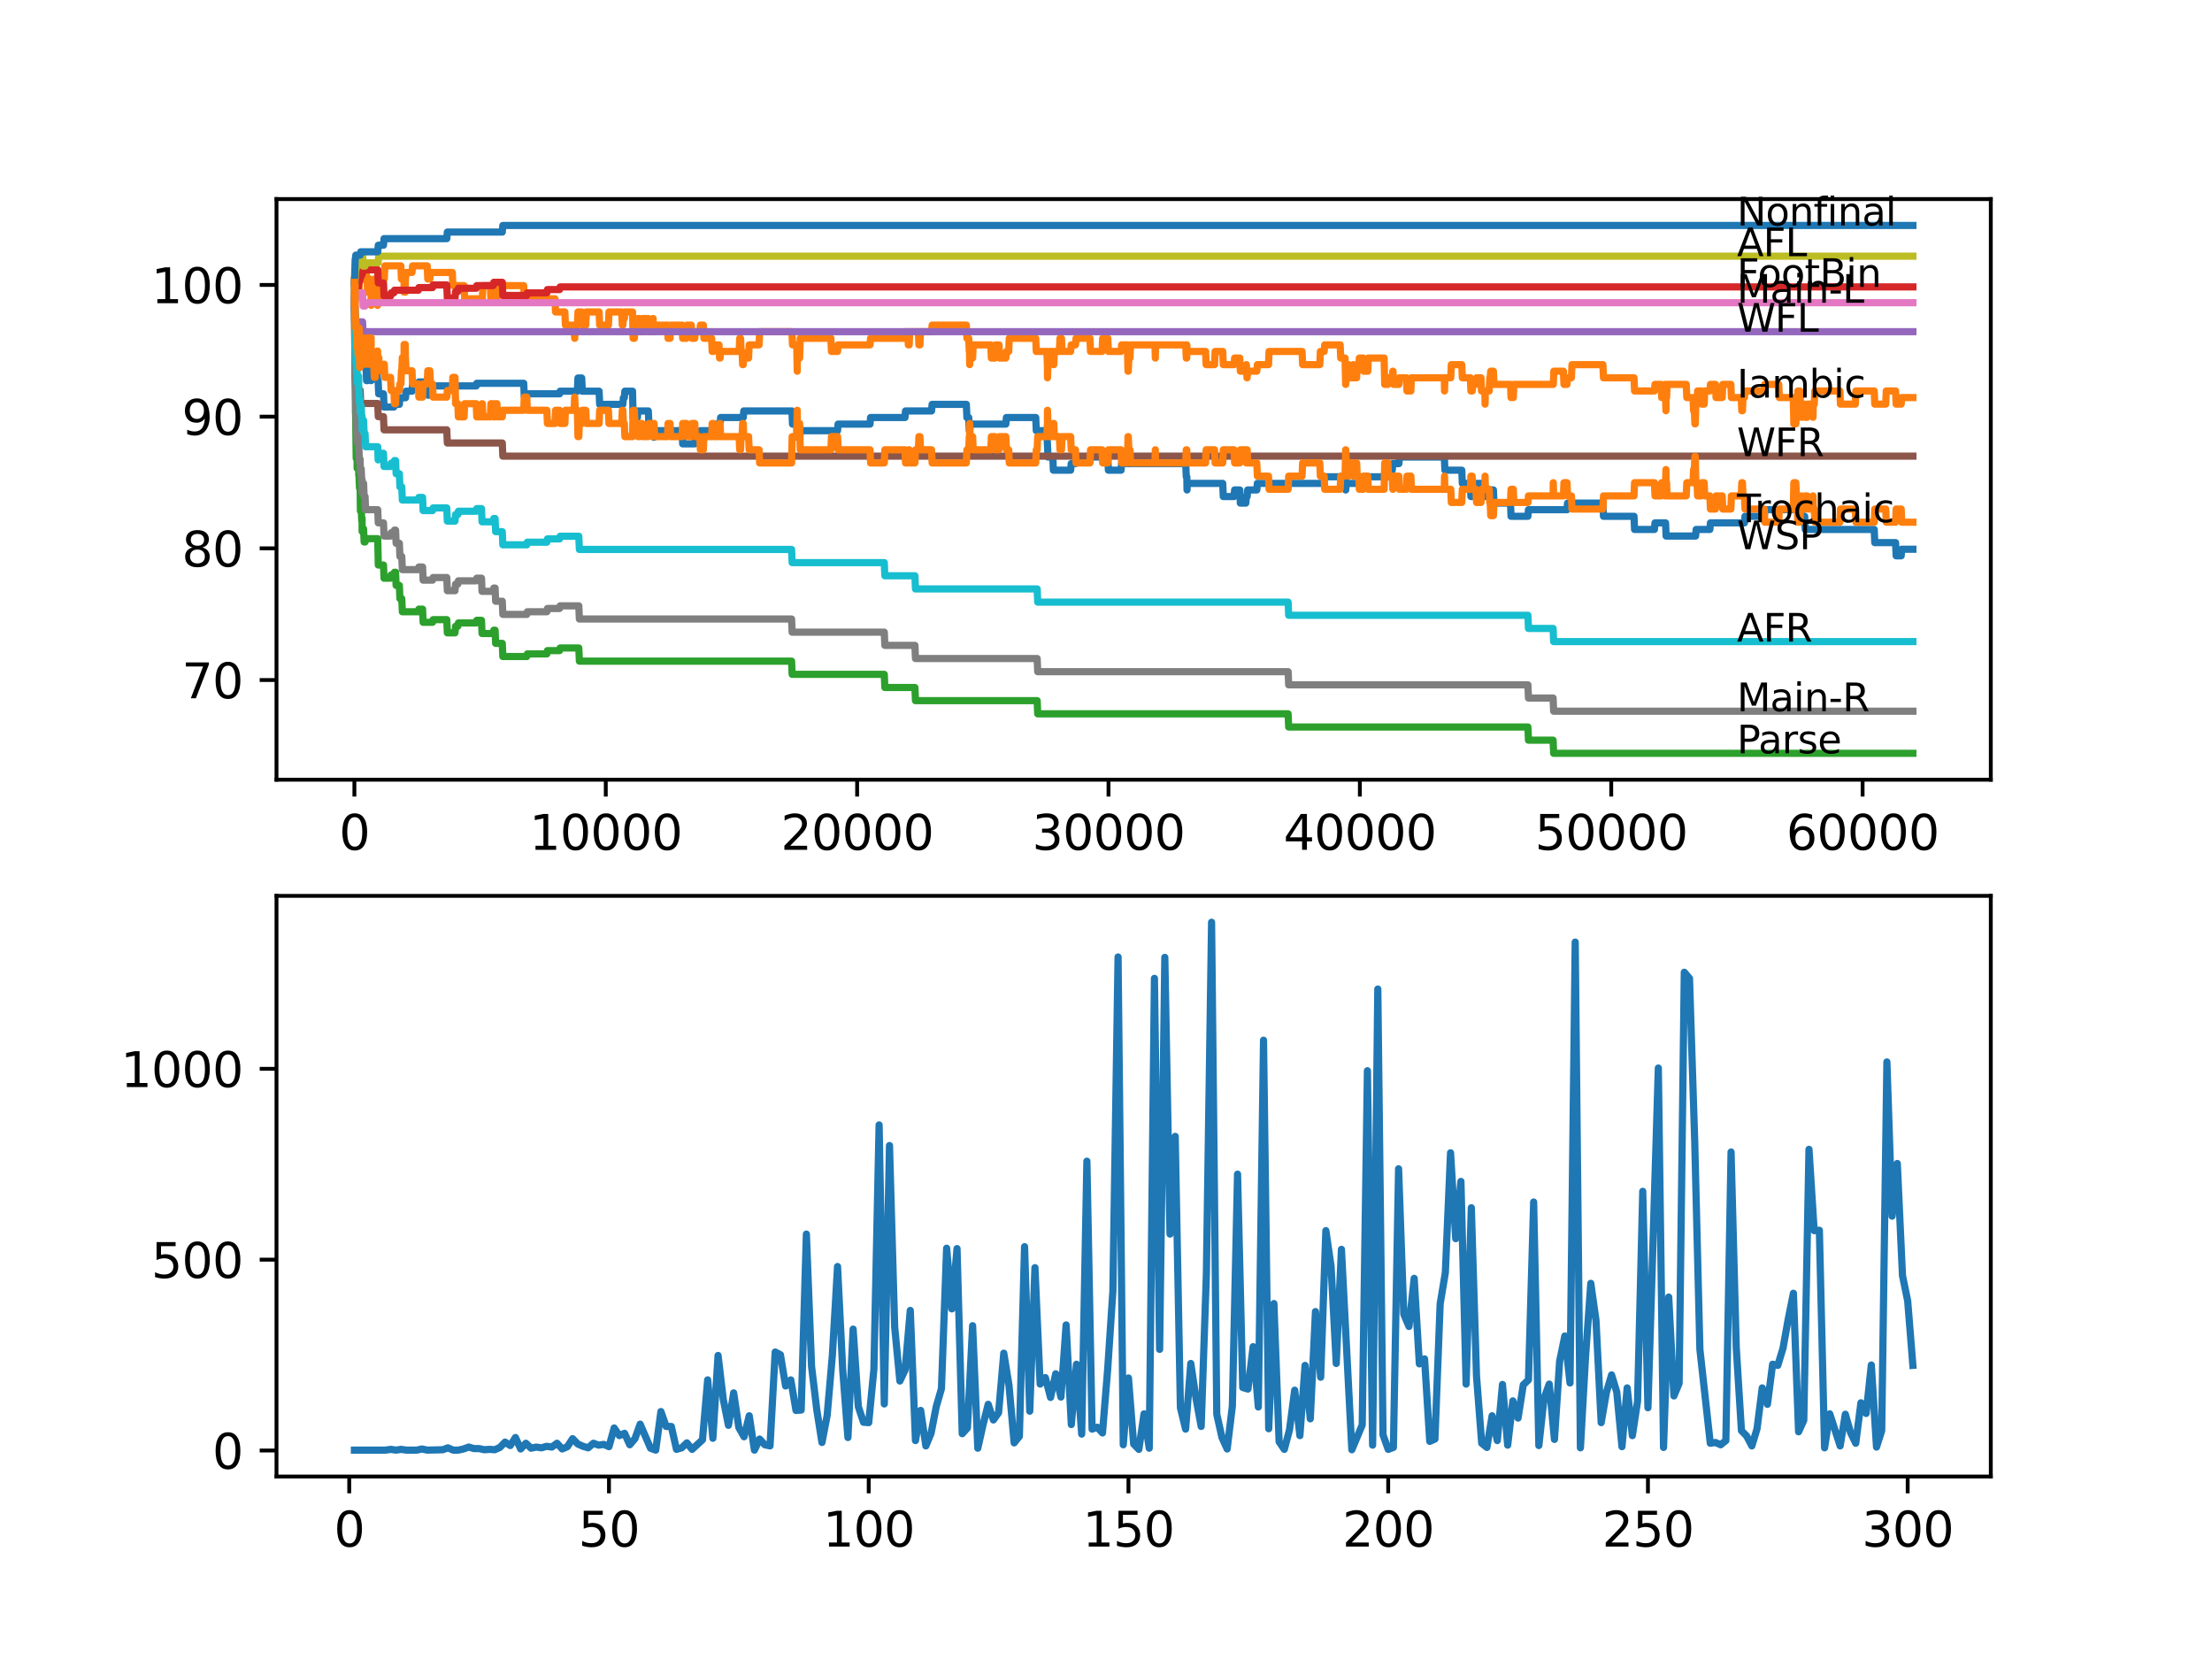 <?xml version="1.0" encoding="utf-8" standalone="no"?>
<!DOCTYPE svg PUBLIC "-//W3C//DTD SVG 1.1//EN"
  "http://www.w3.org/Graphics/SVG/1.1/DTD/svg11.dtd">
<svg xmlns:xlink="http://www.w3.org/1999/xlink" width="460.8pt" height="345.6pt" viewBox="0 0 460.8 345.6" xmlns="http://www.w3.org/2000/svg" version="1.1">
 <defs>
  <style type="text/css">*{stroke-linejoin: round; stroke-linecap: butt}</style>
 </defs>
 <g id="figure_1">
  <g id="patch_1">
   <path d="M 0 345.6 
L 460.8 345.6 
L 460.8 0 
L 0 0 
z
" style="fill: #ffffff"/>
  </g>
  <g id="axes_1">
   <g id="patch_2">
    <path d="M 57.6 162.432 
L 414.72 162.432 
L 414.72 41.472 
L 57.6 41.472 
z
" style="fill: #ffffff"/>
   </g>
   <g id="matplotlib.axis_1">
    <g id="xtick_1">
     <g id="line2d_1">
      <defs>
       <path id="mc0fdd9d419" d="M 0 0 
L 0 3.5 
" style="stroke: #000000; stroke-width: 0.8"/>
      </defs>
      <g>
       <use xlink:href="#mc0fdd9d419" x="73.827" y="162.432" style="stroke: #000000; stroke-width: 0.8"/>
      </g>
     </g>
     <g id="text_1">
      <!-- 0 -->
      <g transform="translate(70.646 177.03)scale(0.1 -0.1)">
       <defs>
        <path id="DejaVuSans-30" d="M 2034 4250 
Q 1547 4250 1301 3770 
Q 1056 3291 1056 2328 
Q 1056 1369 1301 889 
Q 1547 409 2034 409 
Q 2525 409 2770 889 
Q 3016 1369 3016 2328 
Q 3016 3291 2770 3770 
Q 2525 4250 2034 4250 
z
M 2034 4750 
Q 2819 4750 3233 4129 
Q 3647 3509 3647 2328 
Q 3647 1150 3233 529 
Q 2819 -91 2034 -91 
Q 1250 -91 836 529 
Q 422 1150 422 2328 
Q 422 3509 836 4129 
Q 1250 4750 2034 4750 
z
" transform="scale(0.016)"/>
       </defs>
       <use xlink:href="#DejaVuSans-30"/>
      </g>
     </g>
    </g>
    <g id="xtick_2">
     <g id="line2d_2">
      <g>
       <use xlink:href="#mc0fdd9d419" x="126.192" y="162.432" style="stroke: #000000; stroke-width: 0.8"/>
      </g>
     </g>
     <g id="text_2">
      <!-- 10000 -->
      <g transform="translate(110.286 177.03)scale(0.1 -0.1)">
       <defs>
        <path id="DejaVuSans-31" d="M 794 531 
L 1825 531 
L 1825 4091 
L 703 3866 
L 703 4441 
L 1819 4666 
L 2450 4666 
L 2450 531 
L 3481 531 
L 3481 0 
L 794 0 
L 794 531 
z
" transform="scale(0.016)"/>
       </defs>
       <use xlink:href="#DejaVuSans-31"/>
       <use xlink:href="#DejaVuSans-30" x="63.623"/>
       <use xlink:href="#DejaVuSans-30" x="127.246"/>
       <use xlink:href="#DejaVuSans-30" x="190.869"/>
       <use xlink:href="#DejaVuSans-30" x="254.492"/>
      </g>
     </g>
    </g>
    <g id="xtick_3">
     <g id="line2d_3">
      <g>
       <use xlink:href="#mc0fdd9d419" x="178.556" y="162.432" style="stroke: #000000; stroke-width: 0.8"/>
      </g>
     </g>
     <g id="text_3">
      <!-- 20000 -->
      <g transform="translate(162.65 177.03)scale(0.1 -0.1)">
       <defs>
        <path id="DejaVuSans-32" d="M 1228 531 
L 3431 531 
L 3431 0 
L 469 0 
L 469 531 
Q 828 903 1448 1529 
Q 2069 2156 2228 2338 
Q 2531 2678 2651 2914 
Q 2772 3150 2772 3378 
Q 2772 3750 2511 3984 
Q 2250 4219 1831 4219 
Q 1534 4219 1204 4116 
Q 875 4013 500 3803 
L 500 4441 
Q 881 4594 1212 4672 
Q 1544 4750 1819 4750 
Q 2544 4750 2975 4387 
Q 3406 4025 3406 3419 
Q 3406 3131 3298 2873 
Q 3191 2616 2906 2266 
Q 2828 2175 2409 1742 
Q 1991 1309 1228 531 
z
" transform="scale(0.016)"/>
       </defs>
       <use xlink:href="#DejaVuSans-32"/>
       <use xlink:href="#DejaVuSans-30" x="63.623"/>
       <use xlink:href="#DejaVuSans-30" x="127.246"/>
       <use xlink:href="#DejaVuSans-30" x="190.869"/>
       <use xlink:href="#DejaVuSans-30" x="254.492"/>
      </g>
     </g>
    </g>
    <g id="xtick_4">
     <g id="line2d_4">
      <g>
       <use xlink:href="#mc0fdd9d419" x="230.921" y="162.432" style="stroke: #000000; stroke-width: 0.8"/>
      </g>
     </g>
     <g id="text_4">
      <!-- 30000 -->
      <g transform="translate(215.015 177.03)scale(0.1 -0.1)">
       <defs>
        <path id="DejaVuSans-33" d="M 2597 2516 
Q 3050 2419 3304 2112 
Q 3559 1806 3559 1356 
Q 3559 666 3084 287 
Q 2609 -91 1734 -91 
Q 1441 -91 1130 -33 
Q 819 25 488 141 
L 488 750 
Q 750 597 1062 519 
Q 1375 441 1716 441 
Q 2309 441 2620 675 
Q 2931 909 2931 1356 
Q 2931 1769 2642 2001 
Q 2353 2234 1838 2234 
L 1294 2234 
L 1294 2753 
L 1863 2753 
Q 2328 2753 2575 2939 
Q 2822 3125 2822 3475 
Q 2822 3834 2567 4026 
Q 2313 4219 1838 4219 
Q 1578 4219 1281 4162 
Q 984 4106 628 3988 
L 628 4550 
Q 988 4650 1302 4700 
Q 1616 4750 1894 4750 
Q 2613 4750 3031 4423 
Q 3450 4097 3450 3541 
Q 3450 3153 3228 2886 
Q 3006 2619 2597 2516 
z
" transform="scale(0.016)"/>
       </defs>
       <use xlink:href="#DejaVuSans-33"/>
       <use xlink:href="#DejaVuSans-30" x="63.623"/>
       <use xlink:href="#DejaVuSans-30" x="127.246"/>
       <use xlink:href="#DejaVuSans-30" x="190.869"/>
       <use xlink:href="#DejaVuSans-30" x="254.492"/>
      </g>
     </g>
    </g>
    <g id="xtick_5">
     <g id="line2d_5">
      <g>
       <use xlink:href="#mc0fdd9d419" x="283.285" y="162.432" style="stroke: #000000; stroke-width: 0.8"/>
      </g>
     </g>
     <g id="text_5">
      <!-- 40000 -->
      <g transform="translate(267.379 177.03)scale(0.1 -0.1)">
       <defs>
        <path id="DejaVuSans-34" d="M 2419 4116 
L 825 1625 
L 2419 1625 
L 2419 4116 
z
M 2253 4666 
L 3047 4666 
L 3047 1625 
L 3713 1625 
L 3713 1100 
L 3047 1100 
L 3047 0 
L 2419 0 
L 2419 1100 
L 313 1100 
L 313 1709 
L 2253 4666 
z
" transform="scale(0.016)"/>
       </defs>
       <use xlink:href="#DejaVuSans-34"/>
       <use xlink:href="#DejaVuSans-30" x="63.623"/>
       <use xlink:href="#DejaVuSans-30" x="127.246"/>
       <use xlink:href="#DejaVuSans-30" x="190.869"/>
       <use xlink:href="#DejaVuSans-30" x="254.492"/>
      </g>
     </g>
    </g>
    <g id="xtick_6">
     <g id="line2d_6">
      <g>
       <use xlink:href="#mc0fdd9d419" x="335.65" y="162.432" style="stroke: #000000; stroke-width: 0.8"/>
      </g>
     </g>
     <g id="text_6">
      <!-- 50000 -->
      <g transform="translate(319.744 177.03)scale(0.1 -0.1)">
       <defs>
        <path id="DejaVuSans-35" d="M 691 4666 
L 3169 4666 
L 3169 4134 
L 1269 4134 
L 1269 2991 
Q 1406 3038 1543 3061 
Q 1681 3084 1819 3084 
Q 2600 3084 3056 2656 
Q 3513 2228 3513 1497 
Q 3513 744 3044 326 
Q 2575 -91 1722 -91 
Q 1428 -91 1123 -41 
Q 819 9 494 109 
L 494 744 
Q 775 591 1075 516 
Q 1375 441 1709 441 
Q 2250 441 2565 725 
Q 2881 1009 2881 1497 
Q 2881 1984 2565 2268 
Q 2250 2553 1709 2553 
Q 1456 2553 1204 2497 
Q 953 2441 691 2322 
L 691 4666 
z
" transform="scale(0.016)"/>
       </defs>
       <use xlink:href="#DejaVuSans-35"/>
       <use xlink:href="#DejaVuSans-30" x="63.623"/>
       <use xlink:href="#DejaVuSans-30" x="127.246"/>
       <use xlink:href="#DejaVuSans-30" x="190.869"/>
       <use xlink:href="#DejaVuSans-30" x="254.492"/>
      </g>
     </g>
    </g>
    <g id="xtick_7">
     <g id="line2d_7">
      <g>
       <use xlink:href="#mc0fdd9d419" x="388.014" y="162.432" style="stroke: #000000; stroke-width: 0.8"/>
      </g>
     </g>
     <g id="text_7">
      <!-- 60000 -->
      <g transform="translate(372.108 177.03)scale(0.1 -0.1)">
       <defs>
        <path id="DejaVuSans-36" d="M 2113 2584 
Q 1688 2584 1439 2293 
Q 1191 2003 1191 1497 
Q 1191 994 1439 701 
Q 1688 409 2113 409 
Q 2538 409 2786 701 
Q 3034 994 3034 1497 
Q 3034 2003 2786 2293 
Q 2538 2584 2113 2584 
z
M 3366 4563 
L 3366 3988 
Q 3128 4100 2886 4159 
Q 2644 4219 2406 4219 
Q 1781 4219 1451 3797 
Q 1122 3375 1075 2522 
Q 1259 2794 1537 2939 
Q 1816 3084 2150 3084 
Q 2853 3084 3261 2657 
Q 3669 2231 3669 1497 
Q 3669 778 3244 343 
Q 2819 -91 2113 -91 
Q 1303 -91 875 529 
Q 447 1150 447 2328 
Q 447 3434 972 4092 
Q 1497 4750 2381 4750 
Q 2619 4750 2861 4703 
Q 3103 4656 3366 4563 
z
" transform="scale(0.016)"/>
       </defs>
       <use xlink:href="#DejaVuSans-36"/>
       <use xlink:href="#DejaVuSans-30" x="63.623"/>
       <use xlink:href="#DejaVuSans-30" x="127.246"/>
       <use xlink:href="#DejaVuSans-30" x="190.869"/>
       <use xlink:href="#DejaVuSans-30" x="254.492"/>
      </g>
     </g>
    </g>
   </g>
   <g id="matplotlib.axis_2">
    <g id="ytick_1">
     <g id="line2d_8">
      <defs>
       <path id="m44eb8d752e" d="M 0 0 
L -3.5 0 
" style="stroke: #000000; stroke-width: 0.8"/>
      </defs>
      <g>
       <use xlink:href="#m44eb8d752e" x="57.6" y="141.662" style="stroke: #000000; stroke-width: 0.8"/>
      </g>
     </g>
     <g id="text_8">
      <!-- 70 -->
      <g transform="translate(37.875 145.462)scale(0.1 -0.1)">
       <defs>
        <path id="DejaVuSans-37" d="M 525 4666 
L 3525 4666 
L 3525 4397 
L 1831 0 
L 1172 0 
L 2766 4134 
L 525 4134 
L 525 4666 
z
" transform="scale(0.016)"/>
       </defs>
       <use xlink:href="#DejaVuSans-37"/>
       <use xlink:href="#DejaVuSans-30" x="63.623"/>
      </g>
     </g>
    </g>
    <g id="ytick_2">
     <g id="line2d_9">
      <g>
       <use xlink:href="#m44eb8d752e" x="57.6" y="114.229" style="stroke: #000000; stroke-width: 0.8"/>
      </g>
     </g>
     <g id="text_9">
      <!-- 80 -->
      <g transform="translate(37.875 118.028)scale(0.1 -0.1)">
       <defs>
        <path id="DejaVuSans-38" d="M 2034 2216 
Q 1584 2216 1326 1975 
Q 1069 1734 1069 1313 
Q 1069 891 1326 650 
Q 1584 409 2034 409 
Q 2484 409 2743 651 
Q 3003 894 3003 1313 
Q 3003 1734 2745 1975 
Q 2488 2216 2034 2216 
z
M 1403 2484 
Q 997 2584 770 2862 
Q 544 3141 544 3541 
Q 544 4100 942 4425 
Q 1341 4750 2034 4750 
Q 2731 4750 3128 4425 
Q 3525 4100 3525 3541 
Q 3525 3141 3298 2862 
Q 3072 2584 2669 2484 
Q 3125 2378 3379 2068 
Q 3634 1759 3634 1313 
Q 3634 634 3220 271 
Q 2806 -91 2034 -91 
Q 1263 -91 848 271 
Q 434 634 434 1313 
Q 434 1759 690 2068 
Q 947 2378 1403 2484 
z
M 1172 3481 
Q 1172 3119 1398 2916 
Q 1625 2713 2034 2713 
Q 2441 2713 2670 2916 
Q 2900 3119 2900 3481 
Q 2900 3844 2670 4047 
Q 2441 4250 2034 4250 
Q 1625 4250 1398 4047 
Q 1172 3844 1172 3481 
z
" transform="scale(0.016)"/>
       </defs>
       <use xlink:href="#DejaVuSans-38"/>
       <use xlink:href="#DejaVuSans-30" x="63.623"/>
      </g>
     </g>
    </g>
    <g id="ytick_3">
     <g id="line2d_10">
      <g>
       <use xlink:href="#m44eb8d752e" x="57.6" y="86.795" style="stroke: #000000; stroke-width: 0.8"/>
      </g>
     </g>
     <g id="text_10">
      <!-- 90 -->
      <g transform="translate(37.875 90.594)scale(0.1 -0.1)">
       <defs>
        <path id="DejaVuSans-39" d="M 703 97 
L 703 672 
Q 941 559 1184 500 
Q 1428 441 1663 441 
Q 2288 441 2617 861 
Q 2947 1281 2994 2138 
Q 2813 1869 2534 1725 
Q 2256 1581 1919 1581 
Q 1219 1581 811 2004 
Q 403 2428 403 3163 
Q 403 3881 828 4315 
Q 1253 4750 1959 4750 
Q 2769 4750 3195 4129 
Q 3622 3509 3622 2328 
Q 3622 1225 3098 567 
Q 2575 -91 1691 -91 
Q 1453 -91 1209 -44 
Q 966 3 703 97 
z
M 1959 2075 
Q 2384 2075 2632 2365 
Q 2881 2656 2881 3163 
Q 2881 3666 2632 3958 
Q 2384 4250 1959 4250 
Q 1534 4250 1286 3958 
Q 1038 3666 1038 3163 
Q 1038 2656 1286 2365 
Q 1534 2075 1959 2075 
z
" transform="scale(0.016)"/>
       </defs>
       <use xlink:href="#DejaVuSans-39"/>
       <use xlink:href="#DejaVuSans-30" x="63.623"/>
      </g>
     </g>
    </g>
    <g id="ytick_4">
     <g id="line2d_11">
      <g>
       <use xlink:href="#m44eb8d752e" x="57.6" y="59.361" style="stroke: #000000; stroke-width: 0.8"/>
      </g>
     </g>
     <g id="text_11">
      <!-- 100 -->
      <g transform="translate(31.512 63.16)scale(0.1 -0.1)">
       <use xlink:href="#DejaVuSans-31"/>
       <use xlink:href="#DejaVuSans-30" x="63.623"/>
       <use xlink:href="#DejaVuSans-30" x="127.246"/>
      </g>
     </g>
    </g>
   </g>
   <g id="line2d_12">
    <path d="M 73.833 62.104 
L 73.88 60.733 
L 73.922 65.305 
L 73.927 65.305 
L 73.937 65.305 
L 73.958 63.933 
L 74.053 68.048 
L 74.079 68.048 
L 74.199 74.907 
L 74.21 74.907 
L 74.325 73.535 
L 74.393 73.535 
L 74.508 72.164 
L 75.032 72.164 
L 75.147 74.907 
L 75.393 74.907 
L 75.508 74.358 
L 75.603 74.358 
L 75.718 73.81 
L 76.048 73.81 
L 76.163 76.553 
L 76.252 76.553 
L 76.367 79.296 
L 76.566 79.296 
L 76.681 77.925 
L 76.728 77.925 
L 76.844 76.553 
L 77.284 76.553 
L 77.315 79.296 
L 77.394 76.553 
L 78.514 76.553 
L 78.629 79.296 
L 78.771 79.296 
L 78.886 82.04 
L 79.886 82.04 
L 80.001 84.783 
L 82.059 84.783 
L 82.174 84.234 
L 83.195 84.234 
L 83.311 82.863 
L 84.478 82.863 
L 84.594 81.491 
L 85.829 81.491 
L 85.945 80.119 
L 87.144 80.119 
L 87.259 79.571 
L 88.997 79.571 
L 89.113 82.314 
L 89.547 82.314 
L 89.663 80.942 
L 90.102 80.942 
L 90.218 80.394 
L 99.203 80.394 
L 99.319 79.845 
L 109.1 79.845 
L 109.215 82.588 
L 109.739 82.588 
L 109.854 82.04 
L 116.567 82.04 
L 116.683 81.491 
L 120.28 81.491 
L 120.4 78.748 
L 121.181 78.748 
L 121.296 81.491 
L 124.804 81.491 
L 124.92 84.234 
L 129.748 84.234 
L 129.863 82.863 
L 130.056 82.863 
L 130.172 81.491 
L 131.769 81.491 
L 131.889 86.978 
L 132.785 86.978 
L 132.9 85.606 
L 135.057 85.606 
L 135.172 88.349 
L 136.057 88.349 
L 136.173 91.093 
L 136.251 91.093 
L 136.366 89.721 
L 142.095 89.721 
L 142.21 92.464 
L 144.734 92.464 
L 144.849 91.093 
L 145.787 91.093 
L 145.902 89.721 
L 148.599 89.721 
L 148.714 88.349 
L 150.007 88.349 
L 150.123 86.978 
L 154.83 86.978 
L 154.945 85.606 
L 164.978 85.606 
L 165.094 88.349 
L 165.973 88.349 
L 166.088 91.093 
L 166.612 91.093 
L 166.727 89.721 
L 174.477 89.721 
L 174.592 88.349 
L 181.243 88.349 
L 181.358 86.978 
L 188.521 86.978 
L 188.637 85.606 
L 194.062 85.606 
L 194.177 84.234 
L 201.309 84.234 
L 201.424 86.978 
L 201.806 86.978 
L 201.921 89.721 
L 202.005 89.721 
L 202.12 88.349 
L 209.535 88.349 
L 209.65 86.978 
L 215.761 86.978 
L 215.877 89.721 
L 218.076 89.721 
L 218.191 92.464 
L 218.196 92.464 
L 218.312 95.208 
L 219.322 95.208 
L 219.437 97.951 
L 223.035 97.951 
L 223.15 96.58 
L 224.04 96.58 
L 224.155 95.208 
L 230.78 95.208 
L 230.895 97.951 
L 233.539 97.951 
L 233.654 96.58 
L 247.007 96.58 
L 247.123 99.323 
L 247.238 99.323 
L 247.28 102.066 
L 247.348 100.695 
L 254.715 100.695 
L 254.831 103.438 
L 257.077 103.438 
L 257.192 102.066 
L 258.266 102.066 
L 258.381 104.81 
L 259.522 104.81 
L 259.638 103.438 
L 259.805 103.438 
L 259.92 102.066 
L 261.816 102.066 
L 261.931 100.695 
L 275.85 100.695 
L 275.965 99.323 
L 280.201 99.323 
L 280.316 102.066 
L 280.343 102.066 
L 280.458 100.695 
L 283.06 100.695 
L 283.175 99.323 
L 289.124 99.323 
L 289.239 97.951 
L 290.035 97.951 
L 290.15 96.58 
L 291.412 96.58 
L 291.528 95.208 
L 300.885 95.208 
L 301 97.951 
L 304.514 97.951 
L 304.629 100.695 
L 306.3 100.695 
L 306.415 103.438 
L 306.682 103.438 
L 306.797 102.066 
L 307.478 102.066 
L 307.593 100.695 
L 309.316 100.695 
L 309.431 103.438 
L 310.431 103.438 
L 310.546 102.066 
L 311.107 102.066 
L 311.222 104.81 
L 314.662 104.81 
L 314.777 107.553 
L 318.291 107.553 
L 318.406 106.181 
L 326.434 106.181 
L 326.549 104.81 
L 333.917 104.81 
L 334.032 107.553 
L 340.394 107.553 
L 340.509 110.296 
L 344.646 110.296 
L 344.761 108.925 
L 346.966 108.925 
L 347.081 111.668 
L 353.223 111.668 
L 353.339 110.296 
L 356.198 110.296 
L 356.313 108.925 
L 363.398 108.925 
L 363.513 107.553 
L 367.529 107.553 
L 367.645 106.181 
L 374.389 106.181 
L 374.504 104.81 
L 375.196 104.81 
L 375.311 107.553 
L 375.95 107.553 
L 376.065 110.296 
L 390.434 110.296 
L 390.549 113.04 
L 394.885 113.04 
L 395 115.783 
L 396.052 115.783 
L 396.168 114.411 
L 398.487 114.411 
L 398.487 114.411 
" clip-path="url(#p814f458272)" style="fill: none; stroke: #1f77b4; stroke-width: 1.5; stroke-linecap: square"/>
   </g>
   <g id="line2d_13">
    <path d="M 73.833 59.361 
L 73.838 57.989 
L 73.885 64.985 
L 73.932 62.242 
L 73.948 62.242 
L 74.079 56.755 
L 74.142 56.755 
L 74.21 59.498 
L 74.252 58.127 
L 74.592 58.127 
L 74.707 60.87 
L 74.807 60.87 
L 74.927 55.383 
L 75.336 55.383 
L 75.451 58.127 
L 75.686 58.127 
L 75.802 55.383 
L 76.252 55.383 
L 76.367 58.127 
L 76.488 58.127 
L 76.566 60.87 
L 76.598 59.498 
L 76.728 59.498 
L 76.844 58.127 
L 77.09 58.127 
L 77.205 60.87 
L 77.284 60.87 
L 77.315 63.613 
L 77.394 60.87 
L 77.854 60.87 
L 77.97 58.127 
L 78.184 58.127 
L 78.299 60.87 
L 78.514 60.87 
L 78.629 63.613 
L 78.671 63.613 
L 78.786 60.87 
L 78.917 60.87 
L 79.033 58.127 
L 80.054 58.127 
L 80.169 55.383 
L 83.51 55.383 
L 83.625 58.127 
L 84.175 58.127 
L 84.18 60.87 
L 84.285 58.127 
L 84.337 58.127 
L 84.416 60.87 
L 84.447 58.127 
L 84.478 58.127 
L 84.594 56.755 
L 85.829 56.755 
L 85.945 55.383 
L 88.997 55.383 
L 89.113 58.127 
L 89.547 58.127 
L 89.663 56.755 
L 94.223 56.755 
L 94.339 59.498 
L 96.679 59.498 
L 96.795 62.242 
L 100.481 62.242 
L 100.596 59.498 
L 102.146 59.498 
L 102.261 62.242 
L 103.518 62.242 
L 103.633 59.498 
L 109.1 59.498 
L 109.215 62.242 
L 115.614 62.242 
L 115.73 64.985 
L 117.672 64.985 
L 117.787 67.728 
L 119.594 67.728 
L 119.709 70.472 
L 119.73 70.472 
L 119.845 67.728 
L 120.28 67.728 
L 120.4 64.985 
L 121.181 64.985 
L 121.296 67.728 
L 122.029 67.728 
L 122.144 64.985 
L 124.804 64.985 
L 124.92 67.728 
L 126.747 67.728 
L 126.862 64.985 
L 129.517 64.985 
L 129.632 67.728 
L 129.748 67.728 
L 129.863 66.357 
L 130.056 66.357 
L 130.172 64.985 
L 131.769 64.985 
L 131.889 70.472 
L 132.151 70.472 
L 132.266 67.728 
L 132.785 67.728 
L 132.9 66.357 
L 133.204 66.357 
L 133.319 69.1 
L 133.722 69.1 
L 133.837 66.357 
L 135.057 66.357 
L 135.172 69.1 
L 135.953 69.1 
L 136.057 66.357 
L 136.063 69.1 
L 136.251 69.1 
L 136.366 67.728 
L 139.047 67.728 
L 139.163 70.472 
L 139.587 70.472 
L 139.702 67.728 
L 142.095 67.728 
L 142.21 70.472 
L 143.006 70.472 
L 143.121 67.728 
L 144.006 67.728 
L 144.122 70.472 
L 144.734 70.472 
L 144.849 69.1 
L 145.787 69.1 
L 145.902 67.728 
L 146.52 67.728 
L 146.635 70.472 
L 148.243 70.472 
L 148.358 73.215 
L 148.599 73.215 
L 148.714 71.843 
L 149.782 71.843 
L 149.897 74.587 
L 150.007 74.587 
L 150.123 73.215 
L 153.977 73.215 
L 154.092 70.472 
L 154.27 70.472 
L 154.385 73.215 
L 154.589 73.215 
L 154.704 75.959 
L 154.83 75.959 
L 154.945 74.587 
L 155.945 74.587 
L 156.061 71.843 
L 158.129 71.843 
L 158.244 69.1 
L 164.978 69.1 
L 165.094 71.843 
L 165.973 71.843 
L 166.078 77.33 
L 166.088 74.587 
L 166.581 74.587 
L 166.696 70.472 
L 173.09 70.472 
L 173.205 73.215 
L 174.477 73.215 
L 174.592 71.843 
L 181.243 71.843 
L 181.358 70.472 
L 188.521 70.472 
L 188.637 69.1 
L 189.108 69.1 
L 189.223 71.843 
L 189.401 71.843 
L 189.516 69.1 
L 191.312 69.1 
L 191.428 71.843 
L 191.642 71.843 
L 191.758 69.1 
L 194.062 69.1 
L 194.177 67.728 
L 201.309 67.728 
L 201.424 70.472 
L 201.806 70.472 
L 201.921 73.215 
L 201.984 73.215 
L 202.005 75.959 
L 202.094 74.587 
L 202.613 74.587 
L 202.728 71.843 
L 206.404 71.843 
L 206.519 74.587 
L 207.268 74.587 
L 207.383 71.843 
L 208.111 71.843 
L 208.226 74.587 
L 209.535 74.587 
L 209.65 73.215 
L 210.132 73.215 
L 210.247 70.472 
L 215.761 70.472 
L 215.877 73.215 
L 218.076 73.215 
L 218.191 75.959 
L 218.196 75.959 
L 218.212 78.702 
L 218.306 75.959 
L 218.495 75.959 
L 218.61 73.215 
L 219.322 73.215 
L 219.437 75.959 
L 219.526 75.959 
L 219.642 73.215 
L 220.694 73.215 
L 220.809 70.472 
L 221.129 70.472 
L 221.244 73.215 
L 223.035 73.215 
L 223.15 71.843 
L 224.04 71.843 
L 224.155 70.472 
L 227.056 70.472 
L 227.172 73.215 
L 229.586 73.215 
L 229.701 70.472 
L 230.78 70.472 
L 230.895 73.215 
L 233.539 73.215 
L 233.654 71.843 
L 234.859 71.843 
L 234.979 77.33 
L 235.042 77.33 
L 235.157 74.587 
L 235.393 74.587 
L 235.508 71.843 
L 240.603 71.843 
L 240.676 74.587 
L 240.713 71.843 
L 247.007 71.843 
L 247.123 74.587 
L 247.222 74.587 
L 247.238 71.843 
L 247.332 73.215 
L 251.144 73.215 
L 251.259 75.959 
L 253.014 75.959 
L 253.129 73.215 
L 254.715 73.215 
L 254.831 75.959 
L 257.077 75.959 
L 257.192 74.587 
L 258.266 74.587 
L 258.381 77.33 
L 259.522 77.33 
L 259.638 75.959 
L 259.648 75.959 
L 259.763 78.702 
L 259.805 78.702 
L 259.92 77.33 
L 261.816 77.33 
L 261.931 75.959 
L 264.256 75.959 
L 264.371 73.215 
L 271.247 73.215 
L 271.362 75.959 
L 274.939 75.959 
L 275.054 73.215 
L 275.85 73.215 
L 275.965 71.843 
L 279.18 71.843 
L 279.295 74.587 
L 280.201 74.587 
L 280.322 80.074 
L 280.343 80.074 
L 280.458 78.702 
L 280.819 78.702 
L 280.934 75.959 
L 280.955 75.959 
L 281.07 78.702 
L 281.861 78.702 
L 281.934 75.959 
L 281.971 78.702 
L 282.615 78.702 
L 282.73 75.959 
L 283.06 75.959 
L 283.175 74.587 
L 283.961 74.587 
L 284.076 77.33 
L 284.93 77.33 
L 285.045 74.587 
L 288.339 74.587 
L 288.459 80.074 
L 289.124 80.074 
L 289.239 78.702 
L 290.035 78.702 
L 290.15 77.33 
L 290.187 77.33 
L 290.302 80.074 
L 291.412 80.074 
L 291.528 78.702 
L 292.983 78.702 
L 293.099 81.445 
L 293.91 81.445 
L 294.025 78.702 
L 300.885 78.702 
L 300.922 81.445 
L 300.995 78.702 
L 302.22 78.702 
L 302.336 75.959 
L 304.514 75.959 
L 304.629 78.702 
L 306.3 78.702 
L 306.415 81.445 
L 306.682 81.445 
L 306.797 80.074 
L 307.478 80.074 
L 307.593 78.702 
L 308.515 78.702 
L 308.63 81.445 
L 309.316 81.445 
L 309.368 84.189 
L 309.426 81.445 
L 310.227 81.445 
L 310.342 78.702 
L 310.431 78.702 
L 310.546 77.33 
L 311.107 77.33 
L 311.222 80.074 
L 314.662 80.074 
L 314.777 82.817 
L 315.249 82.817 
L 315.364 80.074 
L 323.58 80.074 
L 323.695 77.33 
L 325.685 77.33 
L 325.8 80.074 
L 326.434 80.074 
L 326.549 78.702 
L 327.355 78.702 
L 327.471 75.959 
L 333.917 75.959 
L 334.032 78.702 
L 340.394 78.702 
L 340.509 81.445 
L 344.646 81.445 
L 344.761 80.074 
L 346.034 80.074 
L 346.149 82.817 
L 346.756 82.817 
L 346.856 80.074 
L 346.866 82.817 
L 346.966 82.817 
L 347.044 85.56 
L 347.076 82.817 
L 347.181 82.817 
L 347.296 80.074 
L 351.275 80.074 
L 351.391 82.817 
L 352.689 82.817 
L 352.805 85.56 
L 352.962 85.56 
L 353.077 88.304 
L 353.161 88.304 
L 353.276 84.189 
L 353.522 84.189 
L 353.637 81.445 
L 354.381 81.445 
L 354.496 84.189 
L 355.014 84.189 
L 355.129 81.445 
L 356.198 81.445 
L 356.313 80.074 
L 357.365 80.074 
L 357.481 82.817 
L 358.769 82.817 
L 358.884 80.074 
L 360.57 80.074 
L 360.685 82.817 
L 362.728 82.817 
L 362.843 85.56 
L 362.984 85.56 
L 363.099 82.817 
L 363.398 82.817 
L 363.513 81.445 
L 367.529 81.445 
L 367.645 80.074 
L 370.546 80.074 
L 370.661 82.817 
L 373.567 82.817 
L 373.687 88.304 
L 374.106 88.304 
L 374.222 85.56 
L 374.389 85.56 
L 374.515 81.445 
L 374.949 81.445 
L 375.065 84.189 
L 375.196 84.189 
L 375.295 86.932 
L 375.306 84.189 
L 375.95 84.189 
L 376.065 86.932 
L 376.458 86.932 
L 376.573 84.189 
L 377.63 84.189 
L 377.678 86.932 
L 377.74 84.189 
L 377.95 84.189 
L 378.065 81.445 
L 383.281 81.445 
L 383.396 84.189 
L 386.496 84.189 
L 386.611 81.445 
L 390.434 81.445 
L 390.549 84.189 
L 392.832 84.189 
L 392.947 81.445 
L 394.885 81.445 
L 395 84.189 
L 396.052 84.189 
L 396.168 82.817 
L 398.487 82.817 
L 398.487 82.817 
" clip-path="url(#p814f458272)" style="fill: none; stroke: #ff7f0e; stroke-width: 1.5; stroke-linecap: square"/>
   </g>
   <g id="line2d_14">
    <path d="M 73.833 62.104 
L 73.843 62.104 
L 73.848 61.419 
L 73.869 66.905 
L 73.906 66.905 
L 74.053 86.109 
L 74.079 86.109 
L 74.205 95.482 
L 74.325 95.482 
L 74.393 94.796 
L 74.398 97.54 
L 74.419 97.54 
L 74.571 97.54 
L 74.686 96.854 
L 74.692 96.854 
L 74.723 96.168 
L 74.728 98.911 
L 74.77 98.911 
L 74.885 101.655 
L 74.911 101.655 
L 75.011 100.969 
L 75.084 106.456 
L 75.126 105.77 
L 75.247 105.77 
L 75.362 108.513 
L 75.393 108.513 
L 75.43 107.965 
L 75.435 110.708 
L 75.482 110.708 
L 75.603 110.708 
L 75.718 110.159 
L 75.739 110.159 
L 75.854 112.903 
L 76.048 112.903 
L 76.163 112.217 
L 78.687 112.217 
L 78.807 117.704 
L 79.886 117.704 
L 80.001 120.447 
L 81.358 120.447 
L 81.473 119.761 
L 82.059 119.761 
L 82.174 119.212 
L 82.405 119.212 
L 82.52 121.956 
L 83.195 121.956 
L 83.311 124.699 
L 83.698 124.699 
L 83.813 127.443 
L 87.144 127.443 
L 87.259 126.894 
L 88.029 126.894 
L 88.144 129.637 
L 90.102 129.637 
L 90.218 129.089 
L 93.071 129.089 
L 93.187 131.832 
L 94.784 131.832 
L 94.904 130.46 
L 95.375 130.46 
L 95.491 129.774 
L 99.203 129.774 
L 99.319 129.226 
L 100.303 129.226 
L 100.418 131.969 
L 102.748 131.969 
L 102.864 131.283 
L 103.136 131.283 
L 103.251 134.027 
L 104.634 134.027 
L 104.749 136.77 
L 109.739 136.77 
L 109.854 136.221 
L 113.923 136.221 
L 114.038 135.535 
L 116.567 135.535 
L 116.683 134.987 
L 120.578 134.987 
L 120.694 137.73 
L 164.9 137.73 
L 165.015 140.474 
L 184.212 140.474 
L 184.327 143.217 
L 190.595 143.217 
L 190.71 145.96 
L 216.06 145.96 
L 216.175 148.704 
L 268.341 148.704 
L 268.456 151.447 
L 318.291 151.447 
L 318.406 154.19 
L 323.538 154.19 
L 323.653 156.934 
L 398.487 156.934 
L 398.487 156.934 
" clip-path="url(#p814f458272)" style="fill: none; stroke: #2ca02c; stroke-width: 1.5; stroke-linecap: square"/>
   </g>
   <g id="line2d_15">
    <path d="M 73.833 59.361 
L 73.843 59.361 
L 73.958 58.675 
L 74.011 58.675 
L 74.126 61.419 
L 74.157 61.419 
L 74.273 60.733 
L 74.325 60.733 
L 74.44 60.047 
L 74.571 60.047 
L 74.686 59.361 
L 74.692 59.361 
L 74.807 58.675 
L 74.911 58.675 
L 75.027 57.989 
L 75.084 57.989 
L 75.199 57.304 
L 75.393 57.304 
L 75.508 56.755 
L 75.603 56.755 
L 75.718 56.206 
L 78.687 56.206 
L 78.802 58.95 
L 79.886 58.95 
L 80.001 61.693 
L 81.358 61.693 
L 81.473 61.007 
L 82.059 61.007 
L 82.174 60.458 
L 87.144 60.458 
L 87.259 59.91 
L 90.102 59.91 
L 90.218 59.361 
L 93.071 59.361 
L 93.187 62.104 
L 94.784 62.104 
L 94.904 60.733 
L 95.375 60.733 
L 95.491 60.047 
L 99.203 60.047 
L 99.319 59.498 
L 102.748 59.498 
L 102.864 58.812 
L 104.634 58.812 
L 104.749 61.556 
L 109.739 61.556 
L 109.854 61.007 
L 113.923 61.007 
L 114.038 60.321 
L 116.567 60.321 
L 116.683 59.773 
L 398.487 59.773 
L 398.487 59.773 
" clip-path="url(#p814f458272)" style="fill: none; stroke: #d62728; stroke-width: 1.5; stroke-linecap: square"/>
   </g>
   <g id="line2d_16">
    <path d="M 73.833 59.361 
L 73.838 59.361 
L 73.848 58.812 
L 73.864 64.299 
L 73.885 64.299 
L 74 67.043 
L 75.529 67.043 
L 75.645 69.786 
L 76.048 69.786 
L 76.163 69.1 
L 398.487 69.1 
L 398.487 69.1 
" clip-path="url(#p814f458272)" style="fill: none; stroke: #9467bd; stroke-width: 1.5; stroke-linecap: square"/>
   </g>
   <g id="line2d_17">
    <path d="M 73.833 62.104 
L 73.838 62.104 
L 73.979 78.565 
L 74.011 78.565 
L 74.126 81.308 
L 75.032 81.308 
L 75.147 84.051 
L 78.687 84.051 
L 78.802 86.795 
L 79.886 86.795 
L 80.001 89.538 
L 93.071 89.538 
L 93.187 92.282 
L 104.634 92.282 
L 104.749 95.025 
L 398.487 95.025 
L 398.487 95.025 
" clip-path="url(#p814f458272)" style="fill: none; stroke: #8c564b; stroke-width: 1.5; stroke-linecap: square"/>
   </g>
   <g id="line2d_18">
    <path d="M 73.833 58.812 
L 73.838 58.812 
L 73.848 58.264 
L 73.864 63.75 
L 73.885 62.379 
L 73.911 65.122 
L 73.995 62.836 
L 74.011 62.836 
L 74.126 61.922 
L 74.142 61.922 
L 74.257 61.007 
L 75.529 61.007 
L 75.645 63.75 
L 76.048 63.75 
L 76.163 63.065 
L 398.487 63.065 
L 398.487 63.065 
" clip-path="url(#p814f458272)" style="fill: none; stroke: #e377c2; stroke-width: 1.5; stroke-linecap: square"/>
   </g>
   <g id="line2d_19">
    <path d="M 73.833 62.104 
L 73.838 62.104 
L 73.964 77.787 
L 73.974 77.102 
L 74.006 77.102 
L 74.131 85.332 
L 74.142 85.332 
L 74.257 90.133 
L 74.325 90.133 
L 74.393 89.447 
L 74.398 92.19 
L 74.419 92.19 
L 74.571 92.19 
L 74.686 91.504 
L 74.692 91.504 
L 74.723 90.818 
L 74.728 93.562 
L 74.77 93.562 
L 74.885 96.305 
L 74.911 96.305 
L 75.011 95.619 
L 75.084 98.363 
L 75.121 97.677 
L 75.247 97.677 
L 75.362 100.42 
L 75.393 100.42 
L 75.43 99.872 
L 75.435 102.615 
L 75.482 102.615 
L 75.529 102.615 
L 75.645 100.695 
L 75.739 100.695 
L 75.854 103.438 
L 76.048 103.438 
L 76.163 106.181 
L 78.687 106.181 
L 78.802 108.925 
L 79.886 108.925 
L 80.001 111.668 
L 81.358 111.668 
L 81.473 110.982 
L 82.059 110.982 
L 82.174 110.434 
L 82.405 110.434 
L 82.52 113.177 
L 83.195 113.177 
L 83.311 115.92 
L 83.698 115.92 
L 83.813 118.664 
L 87.144 118.664 
L 87.259 118.115 
L 88.029 118.115 
L 88.144 120.858 
L 90.102 120.858 
L 90.218 120.31 
L 93.071 120.31 
L 93.187 123.053 
L 94.784 123.053 
L 94.904 121.681 
L 95.375 121.681 
L 95.491 120.996 
L 99.203 120.996 
L 99.319 120.447 
L 100.303 120.447 
L 100.418 123.19 
L 102.748 123.19 
L 102.864 122.504 
L 103.136 122.504 
L 103.251 125.248 
L 104.634 125.248 
L 104.749 127.991 
L 109.739 127.991 
L 109.854 127.443 
L 113.923 127.443 
L 114.038 126.757 
L 116.567 126.757 
L 116.683 126.208 
L 120.578 126.208 
L 120.694 128.951 
L 164.9 128.951 
L 165.015 131.695 
L 184.212 131.695 
L 184.327 134.438 
L 190.595 134.438 
L 190.71 137.182 
L 216.06 137.182 
L 216.175 139.925 
L 268.341 139.925 
L 268.456 142.668 
L 318.291 142.668 
L 318.406 145.412 
L 323.538 145.412 
L 323.653 148.155 
L 398.487 148.155 
L 398.487 148.155 
" clip-path="url(#p814f458272)" style="fill: none; stroke: #7f7f7f; stroke-width: 1.5; stroke-linecap: square"/>
   </g>
   <g id="line2d_20">
    <path d="M 73.833 58.812 
L 73.838 58.812 
L 73.859 57.715 
L 73.89 61.83 
L 73.948 58.63 
L 73.964 58.63 
L 74.095 55.658 
L 74.131 55.658 
L 74.246 53.371 
L 75.032 53.371 
L 75.147 52.686 
L 75.529 52.686 
L 75.645 55.429 
L 76.048 55.429 
L 76.163 54.743 
L 78.771 54.743 
L 78.886 53.371 
L 398.487 53.371 
L 398.487 53.371 
" clip-path="url(#p814f458272)" style="fill: none; stroke: #bcbd22; stroke-width: 1.5; stroke-linecap: square"/>
   </g>
   <g id="line2d_21">
    <path d="M 73.833 58.812 
L 73.838 58.812 
L 73.964 68.094 
L 74.006 67.408 
L 74.016 72.895 
L 74.037 72.895 
L 74.079 72.895 
L 74.105 71.523 
L 74.147 75.638 
L 74.168 74.953 
L 74.283 77.696 
L 74.325 77.696 
L 74.393 77.01 
L 74.398 79.754 
L 74.419 79.754 
L 74.571 79.754 
L 74.686 79.068 
L 74.692 79.068 
L 74.723 78.382 
L 74.728 81.125 
L 74.77 81.125 
L 74.885 83.869 
L 74.911 83.869 
L 75.011 83.183 
L 75.032 85.926 
L 75.121 84.554 
L 75.247 84.554 
L 75.362 87.298 
L 75.393 87.298 
L 75.43 86.749 
L 75.435 89.493 
L 75.482 89.493 
L 75.529 89.493 
L 75.645 87.572 
L 75.739 87.572 
L 75.854 90.316 
L 76.048 90.316 
L 76.163 93.059 
L 78.687 93.059 
L 78.771 95.802 
L 78.797 94.431 
L 79.886 94.431 
L 80.001 97.174 
L 81.358 97.174 
L 81.473 96.488 
L 82.059 96.488 
L 82.174 95.939 
L 82.405 95.939 
L 82.52 98.683 
L 83.195 98.683 
L 83.311 101.426 
L 83.698 101.426 
L 83.813 104.17 
L 87.144 104.17 
L 87.259 103.621 
L 88.029 103.621 
L 88.144 106.364 
L 90.102 106.364 
L 90.218 105.816 
L 93.071 105.816 
L 93.187 108.559 
L 94.784 108.559 
L 94.904 107.187 
L 95.375 107.187 
L 95.491 106.501 
L 99.203 106.501 
L 99.319 105.953 
L 100.303 105.953 
L 100.418 108.696 
L 102.748 108.696 
L 102.864 108.01 
L 103.136 108.01 
L 103.251 110.754 
L 104.634 110.754 
L 104.749 113.497 
L 109.739 113.497 
L 109.854 112.948 
L 113.923 112.948 
L 114.038 112.263 
L 116.567 112.263 
L 116.683 111.714 
L 120.578 111.714 
L 120.694 114.457 
L 164.9 114.457 
L 165.015 117.201 
L 184.212 117.201 
L 184.327 119.944 
L 190.595 119.944 
L 190.71 122.687 
L 216.06 122.687 
L 216.175 125.431 
L 268.341 125.431 
L 268.456 128.174 
L 318.291 128.174 
L 318.406 130.917 
L 323.538 130.917 
L 323.653 133.661 
L 398.487 133.661 
L 398.487 133.661 
" clip-path="url(#p814f458272)" style="fill: none; stroke: #17becf; stroke-width: 1.5; stroke-linecap: square"/>
   </g>
   <g id="line2d_22">
    <path d="M 73.833 58.812 
L 73.838 58.812 
L 73.99 54.057 
L 74.011 54.057 
L 74.126 53.143 
L 75.032 53.143 
L 75.147 52.457 
L 78.687 52.457 
L 78.802 51.085 
L 79.886 51.085 
L 80.001 49.714 
L 93.071 49.714 
L 93.187 48.342 
L 104.634 48.342 
L 104.749 46.97 
L 398.487 46.97 
L 398.487 46.97 
" clip-path="url(#p814f458272)" style="fill: none; stroke: #1f77b4; stroke-width: 1.5; stroke-linecap: square"/>
   </g>
   <g id="line2d_23">
    <path d="M 73.833 58.812 
L 73.854 63.75 
L 73.943 60.779 
L 73.948 59.407 
L 74.006 66.951 
L 74.032 65.579 
L 74.105 68.323 
L 74.142 66.951 
L 74.157 66.951 
L 74.273 69.694 
L 74.325 69.694 
L 74.393 72.438 
L 74.435 71.066 
L 74.571 71.066 
L 74.592 73.81 
L 74.681 71.066 
L 74.692 71.066 
L 74.723 73.81 
L 74.775 68.323 
L 74.796 68.323 
L 74.807 68.323 
L 74.932 76.553 
L 75.011 76.553 
L 75.084 73.124 
L 75.121 75.867 
L 75.247 75.867 
L 75.367 70.38 
L 75.393 70.38 
L 75.43 73.124 
L 75.503 70.38 
L 75.603 70.38 
L 75.723 75.867 
L 75.739 75.867 
L 75.854 73.124 
L 76.048 73.124 
L 76.163 75.867 
L 76.252 75.867 
L 76.367 73.124 
L 76.488 73.124 
L 76.566 70.38 
L 76.598 73.124 
L 76.728 73.124 
L 76.844 75.867 
L 77.09 75.867 
L 77.205 73.124 
L 77.284 73.124 
L 77.315 70.38 
L 77.325 75.867 
L 77.388 75.867 
L 77.854 75.867 
L 77.97 78.61 
L 78.184 78.61 
L 78.299 75.867 
L 78.514 75.867 
L 78.629 73.124 
L 78.671 73.124 
L 78.687 75.867 
L 78.781 74.495 
L 78.917 74.495 
L 79.033 77.239 
L 79.886 77.239 
L 80.001 75.867 
L 80.054 75.867 
L 80.169 78.61 
L 81.358 78.61 
L 81.473 81.354 
L 82.059 81.354 
L 82.174 84.097 
L 82.405 84.097 
L 82.52 81.354 
L 83.195 81.354 
L 83.311 79.982 
L 83.51 79.982 
L 83.625 77.239 
L 83.698 77.239 
L 83.813 74.495 
L 84.175 74.495 
L 84.18 71.752 
L 84.285 74.495 
L 84.337 74.495 
L 84.416 71.752 
L 84.447 74.495 
L 84.478 74.495 
L 84.594 77.239 
L 85.829 77.239 
L 85.945 79.982 
L 87.144 79.982 
L 87.259 82.726 
L 88.029 82.726 
L 88.144 79.982 
L 88.997 79.982 
L 89.113 77.239 
L 89.547 77.239 
L 89.663 79.982 
L 90.102 79.982 
L 90.218 82.726 
L 93.071 82.726 
L 93.187 81.354 
L 94.223 81.354 
L 94.339 78.61 
L 94.784 78.61 
L 94.904 84.097 
L 95.375 84.097 
L 95.491 86.841 
L 96.679 86.841 
L 96.795 84.097 
L 99.203 84.097 
L 99.319 86.841 
L 100.303 86.841 
L 100.418 84.097 
L 100.481 84.097 
L 100.596 86.841 
L 102.146 86.841 
L 102.261 84.097 
L 102.748 84.097 
L 102.864 86.841 
L 103.136 86.841 
L 103.251 84.097 
L 103.518 84.097 
L 103.633 86.841 
L 104.634 86.841 
L 104.749 85.469 
L 109.1 85.469 
L 109.215 82.726 
L 109.739 82.726 
L 109.854 85.469 
L 113.923 85.469 
L 114.038 88.212 
L 115.614 88.212 
L 115.73 85.469 
L 116.567 85.469 
L 116.683 88.212 
L 117.672 88.212 
L 117.787 85.469 
L 119.594 85.469 
L 119.709 82.726 
L 119.73 82.726 
L 119.845 85.469 
L 120.28 85.469 
L 120.4 90.956 
L 120.578 90.956 
L 120.694 88.212 
L 121.181 88.212 
L 121.296 85.469 
L 122.029 85.469 
L 122.144 88.212 
L 124.804 88.212 
L 124.92 85.469 
L 126.747 85.469 
L 126.862 88.212 
L 129.517 88.212 
L 129.632 85.469 
L 129.748 85.469 
L 129.863 88.212 
L 130.056 88.212 
L 130.172 90.956 
L 131.769 90.956 
L 131.889 85.469 
L 132.151 85.469 
L 132.266 88.212 
L 132.785 88.212 
L 132.9 90.956 
L 133.204 90.956 
L 133.319 88.212 
L 133.722 88.212 
L 133.837 90.956 
L 135.057 90.956 
L 135.172 88.212 
L 135.953 88.212 
L 136.057 90.956 
L 136.063 88.212 
L 136.251 88.212 
L 136.366 90.956 
L 139.047 90.956 
L 139.163 88.212 
L 139.587 88.212 
L 139.702 90.956 
L 142.095 90.956 
L 142.21 88.212 
L 143.006 88.212 
L 143.121 90.956 
L 144.006 90.956 
L 144.122 88.212 
L 144.734 88.212 
L 144.849 90.956 
L 145.787 90.956 
L 145.902 93.699 
L 146.52 93.699 
L 146.635 90.956 
L 148.243 90.956 
L 148.358 88.212 
L 148.599 88.212 
L 148.714 90.956 
L 149.782 90.956 
L 149.897 88.212 
L 150.007 88.212 
L 150.123 90.956 
L 153.977 90.956 
L 154.092 93.699 
L 154.27 93.699 
L 154.385 90.956 
L 154.589 90.956 
L 154.704 88.212 
L 154.83 88.212 
L 154.945 90.956 
L 155.945 90.956 
L 156.061 93.699 
L 158.129 93.699 
L 158.244 96.442 
L 164.9 96.442 
L 165.02 90.956 
L 165.973 90.956 
L 166.078 85.469 
L 166.088 88.212 
L 166.581 88.212 
L 166.701 93.699 
L 173.09 93.699 
L 173.205 90.956 
L 174.477 90.956 
L 174.592 93.699 
L 181.243 93.699 
L 181.358 96.442 
L 184.212 96.442 
L 184.327 93.699 
L 188.521 93.699 
L 188.637 96.442 
L 189.108 96.442 
L 189.223 93.699 
L 189.401 93.699 
L 189.516 96.442 
L 190.595 96.442 
L 190.71 93.699 
L 191.312 93.699 
L 191.428 90.956 
L 191.642 90.956 
L 191.758 93.699 
L 194.062 93.699 
L 194.177 96.442 
L 201.309 96.442 
L 201.424 93.699 
L 201.806 93.699 
L 201.921 90.956 
L 201.984 90.956 
L 202.005 88.212 
L 202.094 90.956 
L 202.613 90.956 
L 202.728 93.699 
L 206.404 93.699 
L 206.519 90.956 
L 207.268 90.956 
L 207.383 93.699 
L 208.111 93.699 
L 208.226 90.956 
L 209.535 90.956 
L 209.65 93.699 
L 210.132 93.699 
L 210.247 96.442 
L 215.761 96.442 
L 215.877 93.699 
L 216.06 93.699 
L 216.175 90.956 
L 218.076 90.956 
L 218.191 88.212 
L 218.196 88.212 
L 218.212 85.469 
L 218.306 88.212 
L 218.495 88.212 
L 218.61 90.956 
L 219.322 90.956 
L 219.437 88.212 
L 219.526 88.212 
L 219.642 90.956 
L 220.694 90.956 
L 220.809 93.699 
L 221.129 93.699 
L 221.244 90.956 
L 223.035 90.956 
L 223.15 93.699 
L 224.04 93.699 
L 224.155 96.442 
L 227.056 96.442 
L 227.172 93.699 
L 229.586 93.699 
L 229.701 96.442 
L 230.78 96.442 
L 230.895 93.699 
L 233.539 93.699 
L 233.654 96.442 
L 234.859 96.442 
L 234.979 90.956 
L 235.042 90.956 
L 235.157 93.699 
L 235.393 93.699 
L 235.508 96.442 
L 240.603 96.442 
L 240.676 93.699 
L 240.713 96.442 
L 247.007 96.442 
L 247.123 93.699 
L 247.222 93.699 
L 247.337 96.442 
L 251.144 96.442 
L 251.259 93.699 
L 253.014 93.699 
L 253.129 96.442 
L 254.715 96.442 
L 254.831 93.699 
L 257.077 93.699 
L 257.192 96.442 
L 258.266 96.442 
L 258.381 93.699 
L 259.522 93.699 
L 259.638 96.442 
L 259.648 96.442 
L 259.763 93.699 
L 259.805 93.699 
L 259.92 96.442 
L 261.816 96.442 
L 261.931 99.186 
L 264.256 99.186 
L 264.371 101.929 
L 268.341 101.929 
L 268.456 99.186 
L 271.247 99.186 
L 271.362 96.442 
L 274.939 96.442 
L 275.054 99.186 
L 275.85 99.186 
L 275.965 101.929 
L 279.18 101.929 
L 279.295 99.186 
L 280.201 99.186 
L 280.322 93.699 
L 280.343 93.699 
L 280.458 96.442 
L 280.819 96.442 
L 280.934 99.186 
L 280.955 99.186 
L 281.07 96.442 
L 281.861 96.442 
L 281.934 99.186 
L 281.971 96.442 
L 282.615 96.442 
L 282.73 99.186 
L 283.06 99.186 
L 283.175 101.929 
L 283.961 101.929 
L 284.076 99.186 
L 284.93 99.186 
L 285.045 101.929 
L 288.339 101.929 
L 288.459 96.442 
L 289.124 96.442 
L 289.239 99.186 
L 290.035 99.186 
L 290.15 101.929 
L 290.187 101.929 
L 290.302 99.186 
L 291.412 99.186 
L 291.528 101.929 
L 292.983 101.929 
L 293.099 99.186 
L 293.91 99.186 
L 294.025 101.929 
L 300.885 101.929 
L 300.922 99.186 
L 300.995 101.929 
L 302.22 101.929 
L 302.336 104.673 
L 304.514 104.673 
L 304.629 101.929 
L 306.3 101.929 
L 306.415 99.186 
L 306.682 99.186 
L 306.797 101.929 
L 307.478 101.929 
L 307.593 104.673 
L 308.515 104.673 
L 308.63 101.929 
L 309.316 101.929 
L 309.368 99.186 
L 309.426 101.929 
L 310.227 101.929 
L 310.342 104.673 
L 310.431 104.673 
L 310.546 107.416 
L 311.107 107.416 
L 311.222 104.673 
L 314.662 104.673 
L 314.777 101.929 
L 315.249 101.929 
L 315.364 104.673 
L 318.291 104.673 
L 318.406 103.301 
L 323.538 103.301 
L 323.58 100.557 
L 323.648 103.301 
L 325.685 103.301 
L 325.8 100.557 
L 326.434 100.557 
L 326.549 103.301 
L 327.355 103.301 
L 327.471 106.044 
L 333.917 106.044 
L 334.032 103.301 
L 340.394 103.301 
L 340.509 100.557 
L 344.646 100.557 
L 344.761 103.301 
L 346.034 103.301 
L 346.149 100.557 
L 346.756 100.557 
L 346.856 103.301 
L 346.866 100.557 
L 346.966 100.557 
L 347.044 97.814 
L 347.076 100.557 
L 347.181 100.557 
L 347.296 103.301 
L 351.275 103.301 
L 351.391 100.557 
L 352.689 100.557 
L 352.805 97.814 
L 352.962 97.814 
L 353.077 95.071 
L 353.161 95.071 
L 353.281 100.557 
L 353.522 100.557 
L 353.637 103.301 
L 354.381 103.301 
L 354.496 100.557 
L 355.014 100.557 
L 355.129 103.301 
L 356.198 103.301 
L 356.313 106.044 
L 357.365 106.044 
L 357.481 103.301 
L 358.769 103.301 
L 358.884 106.044 
L 360.57 106.044 
L 360.685 103.301 
L 362.728 103.301 
L 362.843 100.557 
L 362.984 100.557 
L 363.099 103.301 
L 363.398 103.301 
L 363.513 106.044 
L 367.529 106.044 
L 367.645 108.788 
L 370.546 108.788 
L 370.661 106.044 
L 373.567 106.044 
L 373.687 100.557 
L 374.106 100.557 
L 374.222 103.301 
L 374.389 103.301 
L 374.51 108.788 
L 374.949 108.788 
L 375.065 106.044 
L 375.196 106.044 
L 375.295 103.301 
L 375.306 106.044 
L 375.95 106.044 
L 376.065 103.301 
L 376.458 103.301 
L 376.573 106.044 
L 377.63 106.044 
L 377.678 103.301 
L 377.74 106.044 
L 377.95 106.044 
L 378.065 108.788 
L 383.281 108.788 
L 383.396 106.044 
L 386.496 106.044 
L 386.611 108.788 
L 390.434 108.788 
L 390.549 106.044 
L 392.832 106.044 
L 392.947 108.788 
L 394.885 108.788 
L 395 106.044 
L 396.052 106.044 
L 396.168 108.788 
L 398.487 108.788 
L 398.487 108.788 
" clip-path="url(#p814f458272)" style="fill: none; stroke: #ff7f0e; stroke-width: 1.5; stroke-linecap: square"/>
   </g>
   <g id="patch_3">
    <path d="M 57.6 162.432 
L 57.6 41.472 
" style="fill: none; stroke: #000000; stroke-width: 0.8; stroke-linejoin: miter; stroke-linecap: square"/>
   </g>
   <g id="patch_4">
    <path d="M 414.72 162.432 
L 414.72 41.472 
" style="fill: none; stroke: #000000; stroke-width: 0.8; stroke-linejoin: miter; stroke-linecap: square"/>
   </g>
   <g id="patch_5">
    <path d="M 57.6 162.432 
L 414.72 162.432 
" style="fill: none; stroke: #000000; stroke-width: 0.8; stroke-linejoin: miter; stroke-linecap: square"/>
   </g>
   <g id="patch_6">
    <path d="M 57.6 41.472 
L 414.72 41.472 
" style="fill: none; stroke: #000000; stroke-width: 0.8; stroke-linejoin: miter; stroke-linecap: square"/>
   </g>
   <g id="text_12">
    <!-- WSP -->
    <g transform="translate(361.832 114.411)scale(0.08 -0.08)">
     <defs>
      <path id="DejaVuSans-57" d="M 213 4666 
L 850 4666 
L 1831 722 
L 2809 4666 
L 3519 4666 
L 4500 722 
L 5478 4666 
L 6119 4666 
L 4947 0 
L 4153 0 
L 3169 4050 
L 2175 0 
L 1381 0 
L 213 4666 
z
" transform="scale(0.016)"/>
      <path id="DejaVuSans-53" d="M 3425 4513 
L 3425 3897 
Q 3066 4069 2747 4153 
Q 2428 4238 2131 4238 
Q 1616 4238 1336 4038 
Q 1056 3838 1056 3469 
Q 1056 3159 1242 3001 
Q 1428 2844 1947 2747 
L 2328 2669 
Q 3034 2534 3370 2195 
Q 3706 1856 3706 1288 
Q 3706 609 3251 259 
Q 2797 -91 1919 -91 
Q 1588 -91 1214 -16 
Q 841 59 441 206 
L 441 856 
Q 825 641 1194 531 
Q 1563 422 1919 422 
Q 2459 422 2753 634 
Q 3047 847 3047 1241 
Q 3047 1584 2836 1778 
Q 2625 1972 2144 2069 
L 1759 2144 
Q 1053 2284 737 2584 
Q 422 2884 422 3419 
Q 422 4038 858 4394 
Q 1294 4750 2059 4750 
Q 2388 4750 2728 4690 
Q 3069 4631 3425 4513 
z
" transform="scale(0.016)"/>
      <path id="DejaVuSans-50" d="M 1259 4147 
L 1259 2394 
L 2053 2394 
Q 2494 2394 2734 2622 
Q 2975 2850 2975 3272 
Q 2975 3691 2734 3919 
Q 2494 4147 2053 4147 
L 1259 4147 
z
M 628 4666 
L 2053 4666 
Q 2838 4666 3239 4311 
Q 3641 3956 3641 3272 
Q 3641 2581 3239 2228 
Q 2838 1875 2053 1875 
L 1259 1875 
L 1259 0 
L 628 0 
L 628 4666 
z
" transform="scale(0.016)"/>
     </defs>
     <use xlink:href="#DejaVuSans-57"/>
     <use xlink:href="#DejaVuSans-53" x="98.877"/>
     <use xlink:href="#DejaVuSans-50" x="162.354"/>
    </g>
   </g>
   <g id="text_13">
    <!-- Iambic -->
    <g transform="translate(361.832 82.817)scale(0.08 -0.08)">
     <defs>
      <path id="DejaVuSans-49" d="M 628 4666 
L 1259 4666 
L 1259 0 
L 628 0 
L 628 4666 
z
" transform="scale(0.016)"/>
      <path id="DejaVuSans-61" d="M 2194 1759 
Q 1497 1759 1228 1600 
Q 959 1441 959 1056 
Q 959 750 1161 570 
Q 1363 391 1709 391 
Q 2188 391 2477 730 
Q 2766 1069 2766 1631 
L 2766 1759 
L 2194 1759 
z
M 3341 1997 
L 3341 0 
L 2766 0 
L 2766 531 
Q 2569 213 2275 61 
Q 1981 -91 1556 -91 
Q 1019 -91 701 211 
Q 384 513 384 1019 
Q 384 1609 779 1909 
Q 1175 2209 1959 2209 
L 2766 2209 
L 2766 2266 
Q 2766 2663 2505 2880 
Q 2244 3097 1772 3097 
Q 1472 3097 1187 3025 
Q 903 2953 641 2809 
L 641 3341 
Q 956 3463 1253 3523 
Q 1550 3584 1831 3584 
Q 2591 3584 2966 3190 
Q 3341 2797 3341 1997 
z
" transform="scale(0.016)"/>
      <path id="DejaVuSans-6d" d="M 3328 2828 
Q 3544 3216 3844 3400 
Q 4144 3584 4550 3584 
Q 5097 3584 5394 3201 
Q 5691 2819 5691 2113 
L 5691 0 
L 5113 0 
L 5113 2094 
Q 5113 2597 4934 2840 
Q 4756 3084 4391 3084 
Q 3944 3084 3684 2787 
Q 3425 2491 3425 1978 
L 3425 0 
L 2847 0 
L 2847 2094 
Q 2847 2600 2669 2842 
Q 2491 3084 2119 3084 
Q 1678 3084 1418 2786 
Q 1159 2488 1159 1978 
L 1159 0 
L 581 0 
L 581 3500 
L 1159 3500 
L 1159 2956 
Q 1356 3278 1631 3431 
Q 1906 3584 2284 3584 
Q 2666 3584 2933 3390 
Q 3200 3197 3328 2828 
z
" transform="scale(0.016)"/>
      <path id="DejaVuSans-62" d="M 3116 1747 
Q 3116 2381 2855 2742 
Q 2594 3103 2138 3103 
Q 1681 3103 1420 2742 
Q 1159 2381 1159 1747 
Q 1159 1113 1420 752 
Q 1681 391 2138 391 
Q 2594 391 2855 752 
Q 3116 1113 3116 1747 
z
M 1159 2969 
Q 1341 3281 1617 3432 
Q 1894 3584 2278 3584 
Q 2916 3584 3314 3078 
Q 3713 2572 3713 1747 
Q 3713 922 3314 415 
Q 2916 -91 2278 -91 
Q 1894 -91 1617 61 
Q 1341 213 1159 525 
L 1159 0 
L 581 0 
L 581 4863 
L 1159 4863 
L 1159 2969 
z
" transform="scale(0.016)"/>
      <path id="DejaVuSans-69" d="M 603 3500 
L 1178 3500 
L 1178 0 
L 603 0 
L 603 3500 
z
M 603 4863 
L 1178 4863 
L 1178 4134 
L 603 4134 
L 603 4863 
z
" transform="scale(0.016)"/>
      <path id="DejaVuSans-63" d="M 3122 3366 
L 3122 2828 
Q 2878 2963 2633 3030 
Q 2388 3097 2138 3097 
Q 1578 3097 1268 2742 
Q 959 2388 959 1747 
Q 959 1106 1268 751 
Q 1578 397 2138 397 
Q 2388 397 2633 464 
Q 2878 531 3122 666 
L 3122 134 
Q 2881 22 2623 -34 
Q 2366 -91 2075 -91 
Q 1284 -91 818 406 
Q 353 903 353 1747 
Q 353 2603 823 3093 
Q 1294 3584 2113 3584 
Q 2378 3584 2631 3529 
Q 2884 3475 3122 3366 
z
" transform="scale(0.016)"/>
     </defs>
     <use xlink:href="#DejaVuSans-49"/>
     <use xlink:href="#DejaVuSans-61" x="29.492"/>
     <use xlink:href="#DejaVuSans-6d" x="90.771"/>
     <use xlink:href="#DejaVuSans-62" x="188.184"/>
     <use xlink:href="#DejaVuSans-69" x="251.66"/>
     <use xlink:href="#DejaVuSans-63" x="279.443"/>
    </g>
   </g>
   <g id="text_14">
    <!-- Parse -->
    <g transform="translate(361.832 156.934)scale(0.08 -0.08)">
     <defs>
      <path id="DejaVuSans-72" d="M 2631 2963 
Q 2534 3019 2420 3045 
Q 2306 3072 2169 3072 
Q 1681 3072 1420 2755 
Q 1159 2438 1159 1844 
L 1159 0 
L 581 0 
L 581 3500 
L 1159 3500 
L 1159 2956 
Q 1341 3275 1631 3429 
Q 1922 3584 2338 3584 
Q 2397 3584 2469 3576 
Q 2541 3569 2628 3553 
L 2631 2963 
z
" transform="scale(0.016)"/>
      <path id="DejaVuSans-73" d="M 2834 3397 
L 2834 2853 
Q 2591 2978 2328 3040 
Q 2066 3103 1784 3103 
Q 1356 3103 1142 2972 
Q 928 2841 928 2578 
Q 928 2378 1081 2264 
Q 1234 2150 1697 2047 
L 1894 2003 
Q 2506 1872 2764 1633 
Q 3022 1394 3022 966 
Q 3022 478 2636 193 
Q 2250 -91 1575 -91 
Q 1294 -91 989 -36 
Q 684 19 347 128 
L 347 722 
Q 666 556 975 473 
Q 1284 391 1588 391 
Q 1994 391 2212 530 
Q 2431 669 2431 922 
Q 2431 1156 2273 1281 
Q 2116 1406 1581 1522 
L 1381 1569 
Q 847 1681 609 1914 
Q 372 2147 372 2553 
Q 372 3047 722 3315 
Q 1072 3584 1716 3584 
Q 2034 3584 2315 3537 
Q 2597 3491 2834 3397 
z
" transform="scale(0.016)"/>
      <path id="DejaVuSans-65" d="M 3597 1894 
L 3597 1613 
L 953 1613 
Q 991 1019 1311 708 
Q 1631 397 2203 397 
Q 2534 397 2845 478 
Q 3156 559 3463 722 
L 3463 178 
Q 3153 47 2828 -22 
Q 2503 -91 2169 -91 
Q 1331 -91 842 396 
Q 353 884 353 1716 
Q 353 2575 817 3079 
Q 1281 3584 2069 3584 
Q 2775 3584 3186 3129 
Q 3597 2675 3597 1894 
z
M 3022 2063 
Q 3016 2534 2758 2815 
Q 2500 3097 2075 3097 
Q 1594 3097 1305 2825 
Q 1016 2553 972 2059 
L 3022 2063 
z
" transform="scale(0.016)"/>
     </defs>
     <use xlink:href="#DejaVuSans-50"/>
     <use xlink:href="#DejaVuSans-61" x="55.803"/>
     <use xlink:href="#DejaVuSans-72" x="117.082"/>
     <use xlink:href="#DejaVuSans-73" x="158.195"/>
     <use xlink:href="#DejaVuSans-65" x="210.295"/>
    </g>
   </g>
   <g id="text_15">
    <!-- FootBin -->
    <g transform="translate(361.832 59.773)scale(0.08 -0.08)">
     <defs>
      <path id="DejaVuSans-46" d="M 628 4666 
L 3309 4666 
L 3309 4134 
L 1259 4134 
L 1259 2759 
L 3109 2759 
L 3109 2228 
L 1259 2228 
L 1259 0 
L 628 0 
L 628 4666 
z
" transform="scale(0.016)"/>
      <path id="DejaVuSans-6f" d="M 1959 3097 
Q 1497 3097 1228 2736 
Q 959 2375 959 1747 
Q 959 1119 1226 758 
Q 1494 397 1959 397 
Q 2419 397 2687 759 
Q 2956 1122 2956 1747 
Q 2956 2369 2687 2733 
Q 2419 3097 1959 3097 
z
M 1959 3584 
Q 2709 3584 3137 3096 
Q 3566 2609 3566 1747 
Q 3566 888 3137 398 
Q 2709 -91 1959 -91 
Q 1206 -91 779 398 
Q 353 888 353 1747 
Q 353 2609 779 3096 
Q 1206 3584 1959 3584 
z
" transform="scale(0.016)"/>
      <path id="DejaVuSans-74" d="M 1172 4494 
L 1172 3500 
L 2356 3500 
L 2356 3053 
L 1172 3053 
L 1172 1153 
Q 1172 725 1289 603 
Q 1406 481 1766 481 
L 2356 481 
L 2356 0 
L 1766 0 
Q 1100 0 847 248 
Q 594 497 594 1153 
L 594 3053 
L 172 3053 
L 172 3500 
L 594 3500 
L 594 4494 
L 1172 4494 
z
" transform="scale(0.016)"/>
      <path id="DejaVuSans-42" d="M 1259 2228 
L 1259 519 
L 2272 519 
Q 2781 519 3026 730 
Q 3272 941 3272 1375 
Q 3272 1813 3026 2020 
Q 2781 2228 2272 2228 
L 1259 2228 
z
M 1259 4147 
L 1259 2741 
L 2194 2741 
Q 2656 2741 2882 2914 
Q 3109 3088 3109 3444 
Q 3109 3797 2882 3972 
Q 2656 4147 2194 4147 
L 1259 4147 
z
M 628 4666 
L 2241 4666 
Q 2963 4666 3353 4366 
Q 3744 4066 3744 3513 
Q 3744 3084 3544 2831 
Q 3344 2578 2956 2516 
Q 3422 2416 3680 2098 
Q 3938 1781 3938 1306 
Q 3938 681 3513 340 
Q 3088 0 2303 0 
L 628 0 
L 628 4666 
z
" transform="scale(0.016)"/>
      <path id="DejaVuSans-6e" d="M 3513 2113 
L 3513 0 
L 2938 0 
L 2938 2094 
Q 2938 2591 2744 2837 
Q 2550 3084 2163 3084 
Q 1697 3084 1428 2787 
Q 1159 2491 1159 1978 
L 1159 0 
L 581 0 
L 581 3500 
L 1159 3500 
L 1159 2956 
Q 1366 3272 1645 3428 
Q 1925 3584 2291 3584 
Q 2894 3584 3203 3211 
Q 3513 2838 3513 2113 
z
" transform="scale(0.016)"/>
     </defs>
     <use xlink:href="#DejaVuSans-46"/>
     <use xlink:href="#DejaVuSans-6f" x="53.895"/>
     <use xlink:href="#DejaVuSans-6f" x="115.076"/>
     <use xlink:href="#DejaVuSans-74" x="176.258"/>
     <use xlink:href="#DejaVuSans-42" x="215.467"/>
     <use xlink:href="#DejaVuSans-69" x="284.07"/>
     <use xlink:href="#DejaVuSans-6e" x="311.854"/>
    </g>
   </g>
   <g id="text_16">
    <!-- WFL -->
    <g transform="translate(361.832 69.1)scale(0.08 -0.08)">
     <defs>
      <path id="DejaVuSans-4c" d="M 628 4666 
L 1259 4666 
L 1259 531 
L 3531 531 
L 3531 0 
L 628 0 
L 628 4666 
z
" transform="scale(0.016)"/>
     </defs>
     <use xlink:href="#DejaVuSans-57"/>
     <use xlink:href="#DejaVuSans-46" x="98.877"/>
     <use xlink:href="#DejaVuSans-4c" x="156.396"/>
    </g>
   </g>
   <g id="text_17">
    <!-- WFR -->
    <g transform="translate(361.832 95.025)scale(0.08 -0.08)">
     <defs>
      <path id="DejaVuSans-52" d="M 2841 2188 
Q 3044 2119 3236 1894 
Q 3428 1669 3622 1275 
L 4263 0 
L 3584 0 
L 2988 1197 
Q 2756 1666 2539 1819 
Q 2322 1972 1947 1972 
L 1259 1972 
L 1259 0 
L 628 0 
L 628 4666 
L 2053 4666 
Q 2853 4666 3247 4331 
Q 3641 3997 3641 3322 
Q 3641 2881 3436 2590 
Q 3231 2300 2841 2188 
z
M 1259 4147 
L 1259 2491 
L 2053 2491 
Q 2509 2491 2742 2702 
Q 2975 2913 2975 3322 
Q 2975 3731 2742 3939 
Q 2509 4147 2053 4147 
L 1259 4147 
z
" transform="scale(0.016)"/>
     </defs>
     <use xlink:href="#DejaVuSans-57"/>
     <use xlink:href="#DejaVuSans-46" x="98.877"/>
     <use xlink:href="#DejaVuSans-52" x="156.396"/>
    </g>
   </g>
   <g id="text_18">
    <!-- Main-L -->
    <g transform="translate(361.832 63.065)scale(0.08 -0.08)">
     <defs>
      <path id="DejaVuSans-4d" d="M 628 4666 
L 1569 4666 
L 2759 1491 
L 3956 4666 
L 4897 4666 
L 4897 0 
L 4281 0 
L 4281 4097 
L 3078 897 
L 2444 897 
L 1241 4097 
L 1241 0 
L 628 0 
L 628 4666 
z
" transform="scale(0.016)"/>
      <path id="DejaVuSans-2d" d="M 313 2009 
L 1997 2009 
L 1997 1497 
L 313 1497 
L 313 2009 
z
" transform="scale(0.016)"/>
     </defs>
     <use xlink:href="#DejaVuSans-4d"/>
     <use xlink:href="#DejaVuSans-61" x="86.279"/>
     <use xlink:href="#DejaVuSans-69" x="147.559"/>
     <use xlink:href="#DejaVuSans-6e" x="175.342"/>
     <use xlink:href="#DejaVuSans-2d" x="238.721"/>
     <use xlink:href="#DejaVuSans-4c" x="274.805"/>
    </g>
   </g>
   <g id="text_19">
    <!-- Main-R -->
    <g transform="translate(361.832 148.155)scale(0.08 -0.08)">
     <use xlink:href="#DejaVuSans-4d"/>
     <use xlink:href="#DejaVuSans-61" x="86.279"/>
     <use xlink:href="#DejaVuSans-69" x="147.559"/>
     <use xlink:href="#DejaVuSans-6e" x="175.342"/>
     <use xlink:href="#DejaVuSans-2d" x="238.721"/>
     <use xlink:href="#DejaVuSans-52" x="274.805"/>
    </g>
   </g>
   <g id="text_20">
    <!-- AFL -->
    <g transform="translate(361.832 53.371)scale(0.08 -0.08)">
     <defs>
      <path id="DejaVuSans-41" d="M 2188 4044 
L 1331 1722 
L 3047 1722 
L 2188 4044 
z
M 1831 4666 
L 2547 4666 
L 4325 0 
L 3669 0 
L 3244 1197 
L 1141 1197 
L 716 0 
L 50 0 
L 1831 4666 
z
" transform="scale(0.016)"/>
     </defs>
     <use xlink:href="#DejaVuSans-41"/>
     <use xlink:href="#DejaVuSans-46" x="68.408"/>
     <use xlink:href="#DejaVuSans-4c" x="125.928"/>
    </g>
   </g>
   <g id="text_21">
    <!-- AFR -->
    <g transform="translate(361.832 133.661)scale(0.08 -0.08)">
     <use xlink:href="#DejaVuSans-41"/>
     <use xlink:href="#DejaVuSans-46" x="68.408"/>
     <use xlink:href="#DejaVuSans-52" x="125.928"/>
    </g>
   </g>
   <g id="text_22">
    <!-- Nonfinal -->
    <g transform="translate(361.832 46.97)scale(0.08 -0.08)">
     <defs>
      <path id="DejaVuSans-4e" d="M 628 4666 
L 1478 4666 
L 3547 763 
L 3547 4666 
L 4159 4666 
L 4159 0 
L 3309 0 
L 1241 3903 
L 1241 0 
L 628 0 
L 628 4666 
z
" transform="scale(0.016)"/>
      <path id="DejaVuSans-66" d="M 2375 4863 
L 2375 4384 
L 1825 4384 
Q 1516 4384 1395 4259 
Q 1275 4134 1275 3809 
L 1275 3500 
L 2222 3500 
L 2222 3053 
L 1275 3053 
L 1275 0 
L 697 0 
L 697 3053 
L 147 3053 
L 147 3500 
L 697 3500 
L 697 3744 
Q 697 4328 969 4595 
Q 1241 4863 1831 4863 
L 2375 4863 
z
" transform="scale(0.016)"/>
      <path id="DejaVuSans-6c" d="M 603 4863 
L 1178 4863 
L 1178 0 
L 603 0 
L 603 4863 
z
" transform="scale(0.016)"/>
     </defs>
     <use xlink:href="#DejaVuSans-4e"/>
     <use xlink:href="#DejaVuSans-6f" x="74.805"/>
     <use xlink:href="#DejaVuSans-6e" x="135.986"/>
     <use xlink:href="#DejaVuSans-66" x="199.365"/>
     <use xlink:href="#DejaVuSans-69" x="234.57"/>
     <use xlink:href="#DejaVuSans-6e" x="262.354"/>
     <use xlink:href="#DejaVuSans-61" x="325.732"/>
     <use xlink:href="#DejaVuSans-6c" x="387.012"/>
    </g>
   </g>
   <g id="text_23">
    <!-- Trochaic -->
    <g transform="translate(361.832 108.788)scale(0.08 -0.08)">
     <defs>
      <path id="DejaVuSans-54" d="M -19 4666 
L 3928 4666 
L 3928 4134 
L 2272 4134 
L 2272 0 
L 1638 0 
L 1638 4134 
L -19 4134 
L -19 4666 
z
" transform="scale(0.016)"/>
      <path id="DejaVuSans-68" d="M 3513 2113 
L 3513 0 
L 2938 0 
L 2938 2094 
Q 2938 2591 2744 2837 
Q 2550 3084 2163 3084 
Q 1697 3084 1428 2787 
Q 1159 2491 1159 1978 
L 1159 0 
L 581 0 
L 581 4863 
L 1159 4863 
L 1159 2956 
Q 1366 3272 1645 3428 
Q 1925 3584 2291 3584 
Q 2894 3584 3203 3211 
Q 3513 2838 3513 2113 
z
" transform="scale(0.016)"/>
     </defs>
     <use xlink:href="#DejaVuSans-54"/>
     <use xlink:href="#DejaVuSans-72" x="46.334"/>
     <use xlink:href="#DejaVuSans-6f" x="85.197"/>
     <use xlink:href="#DejaVuSans-63" x="146.379"/>
     <use xlink:href="#DejaVuSans-68" x="201.359"/>
     <use xlink:href="#DejaVuSans-61" x="264.738"/>
     <use xlink:href="#DejaVuSans-69" x="326.018"/>
     <use xlink:href="#DejaVuSans-63" x="353.801"/>
    </g>
   </g>
  </g>
  <g id="axes_2">
   <g id="patch_7">
    <path d="M 57.6 307.584 
L 414.72 307.584 
L 414.72 186.624 
L 57.6 186.624 
z
" style="fill: #ffffff"/>
   </g>
   <g id="matplotlib.axis_3">
    <g id="xtick_8">
     <g id="line2d_24">
      <g>
       <use xlink:href="#mc0fdd9d419" x="72.751" y="307.584" style="stroke: #000000; stroke-width: 0.8"/>
      </g>
     </g>
     <g id="text_24">
      <!-- 0 -->
      <g transform="translate(69.569 322.182)scale(0.1 -0.1)">
       <use xlink:href="#DejaVuSans-30"/>
      </g>
     </g>
    </g>
    <g id="xtick_9">
     <g id="line2d_25">
      <g>
       <use xlink:href="#mc0fdd9d419" x="126.86" y="307.584" style="stroke: #000000; stroke-width: 0.8"/>
      </g>
     </g>
     <g id="text_25">
      <!-- 50 -->
      <g transform="translate(120.497 322.182)scale(0.1 -0.1)">
       <use xlink:href="#DejaVuSans-35"/>
       <use xlink:href="#DejaVuSans-30" x="63.623"/>
      </g>
     </g>
    </g>
    <g id="xtick_10">
     <g id="line2d_26">
      <g>
       <use xlink:href="#mc0fdd9d419" x="180.969" y="307.584" style="stroke: #000000; stroke-width: 0.8"/>
      </g>
     </g>
     <g id="text_26">
      <!-- 100 -->
      <g transform="translate(171.425 322.182)scale(0.1 -0.1)">
       <use xlink:href="#DejaVuSans-31"/>
       <use xlink:href="#DejaVuSans-30" x="63.623"/>
       <use xlink:href="#DejaVuSans-30" x="127.246"/>
      </g>
     </g>
    </g>
    <g id="xtick_11">
     <g id="line2d_27">
      <g>
       <use xlink:href="#mc0fdd9d419" x="235.078" y="307.584" style="stroke: #000000; stroke-width: 0.8"/>
      </g>
     </g>
     <g id="text_27">
      <!-- 150 -->
      <g transform="translate(225.534 322.182)scale(0.1 -0.1)">
       <use xlink:href="#DejaVuSans-31"/>
       <use xlink:href="#DejaVuSans-35" x="63.623"/>
       <use xlink:href="#DejaVuSans-30" x="127.246"/>
      </g>
     </g>
    </g>
    <g id="xtick_12">
     <g id="line2d_28">
      <g>
       <use xlink:href="#mc0fdd9d419" x="289.187" y="307.584" style="stroke: #000000; stroke-width: 0.8"/>
      </g>
     </g>
     <g id="text_28">
      <!-- 200 -->
      <g transform="translate(279.643 322.182)scale(0.1 -0.1)">
       <use xlink:href="#DejaVuSans-32"/>
       <use xlink:href="#DejaVuSans-30" x="63.623"/>
       <use xlink:href="#DejaVuSans-30" x="127.246"/>
      </g>
     </g>
    </g>
    <g id="xtick_13">
     <g id="line2d_29">
      <g>
       <use xlink:href="#mc0fdd9d419" x="343.296" y="307.584" style="stroke: #000000; stroke-width: 0.8"/>
      </g>
     </g>
     <g id="text_29">
      <!-- 250 -->
      <g transform="translate(333.752 322.182)scale(0.1 -0.1)">
       <use xlink:href="#DejaVuSans-32"/>
       <use xlink:href="#DejaVuSans-35" x="63.623"/>
       <use xlink:href="#DejaVuSans-30" x="127.246"/>
      </g>
     </g>
    </g>
    <g id="xtick_14">
     <g id="line2d_30">
      <g>
       <use xlink:href="#mc0fdd9d419" x="397.405" y="307.584" style="stroke: #000000; stroke-width: 0.8"/>
      </g>
     </g>
     <g id="text_30">
      <!-- 300 -->
      <g transform="translate(387.861 322.182)scale(0.1 -0.1)">
       <use xlink:href="#DejaVuSans-33"/>
       <use xlink:href="#DejaVuSans-30" x="63.623"/>
       <use xlink:href="#DejaVuSans-30" x="127.246"/>
      </g>
     </g>
    </g>
   </g>
   <g id="matplotlib.axis_4">
    <g id="ytick_5">
     <g id="line2d_31">
      <g>
       <use xlink:href="#m44eb8d752e" x="57.6" y="302.165" style="stroke: #000000; stroke-width: 0.8"/>
      </g>
     </g>
     <g id="text_31">
      <!-- 0 -->
      <g transform="translate(44.237 305.965)scale(0.1 -0.1)">
       <use xlink:href="#DejaVuSans-30"/>
      </g>
     </g>
    </g>
    <g id="ytick_6">
     <g id="line2d_32">
      <g>
       <use xlink:href="#m44eb8d752e" x="57.6" y="262.41" style="stroke: #000000; stroke-width: 0.8"/>
      </g>
     </g>
     <g id="text_32">
      <!-- 500 -->
      <g transform="translate(31.512 266.209)scale(0.1 -0.1)">
       <use xlink:href="#DejaVuSans-35"/>
       <use xlink:href="#DejaVuSans-30" x="63.623"/>
       <use xlink:href="#DejaVuSans-30" x="127.246"/>
      </g>
     </g>
    </g>
    <g id="ytick_7">
     <g id="line2d_33">
      <g>
       <use xlink:href="#m44eb8d752e" x="57.6" y="222.654" style="stroke: #000000; stroke-width: 0.8"/>
      </g>
     </g>
     <g id="text_33">
      <!-- 1000 -->
      <g transform="translate(25.15 226.454)scale(0.1 -0.1)">
       <use xlink:href="#DejaVuSans-31"/>
       <use xlink:href="#DejaVuSans-30" x="63.623"/>
       <use xlink:href="#DejaVuSans-30" x="127.246"/>
       <use xlink:href="#DejaVuSans-30" x="190.869"/>
      </g>
     </g>
    </g>
   </g>
   <g id="line2d_34">
    <path d="M 73.833 302.086 
L 80.326 302.086 
L 81.408 301.927 
L 82.49 302.086 
L 83.572 301.927 
L 84.655 302.086 
L 86.819 302.086 
L 87.901 301.847 
L 88.983 302.086 
L 92.23 302.006 
L 93.312 301.609 
L 94.394 302.086 
L 95.476 302.086 
L 96.559 301.847 
L 97.641 301.45 
L 98.723 301.768 
L 99.805 301.768 
L 100.887 302.006 
L 101.969 301.927 
L 103.052 302.006 
L 104.134 301.529 
L 105.216 300.416 
L 106.298 301.132 
L 107.38 299.462 
L 108.463 301.847 
L 109.545 300.655 
L 110.627 301.688 
L 111.709 301.45 
L 112.791 301.609 
L 113.873 301.291 
L 114.956 301.45 
L 116.038 300.655 
L 117.12 301.847 
L 118.202 301.37 
L 119.284 299.7 
L 120.367 300.814 
L 121.449 301.291 
L 122.531 301.609 
L 123.613 300.655 
L 124.695 301.052 
L 125.777 300.893 
L 126.86 301.37 
L 127.942 297.474 
L 129.024 299.064 
L 130.106 298.587 
L 131.188 300.973 
L 132.271 299.7 
L 133.353 296.679 
L 135.517 301.688 
L 136.599 302.086 
L 137.681 294.055 
L 138.764 297.156 
L 139.846 297.156 
L 140.928 301.927 
L 142.01 301.609 
L 143.092 300.575 
L 144.175 301.927 
L 146.339 299.939 
L 147.421 287.456 
L 148.503 299.621 
L 149.585 282.367 
L 150.668 291.511 
L 151.75 296.918 
L 152.832 290.159 
L 153.914 297.395 
L 154.996 299.303 
L 156.079 294.93 
L 157.161 302.086 
L 158.243 299.78 
L 159.325 300.973 
L 160.407 301.211 
L 161.489 281.652 
L 162.572 282.208 
L 163.654 288.728 
L 164.736 287.456 
L 165.818 293.817 
L 166.9 293.737 
L 167.983 257.083 
L 169.065 284.673 
L 170.147 293.658 
L 171.229 300.496 
L 172.311 294.85 
L 173.393 282.367 
L 174.476 263.841 
L 175.558 285.468 
L 176.64 299.462 
L 177.722 276.881 
L 178.804 293.022 
L 179.887 296.282 
L 180.969 296.361 
L 182.051 285.229 
L 183.133 234.342 
L 184.215 292.465 
L 185.297 238.636 
L 186.38 276.483 
L 187.462 287.694 
L 188.544 285.389 
L 189.626 272.985 
L 190.708 300.098 
L 191.791 293.817 
L 192.873 301.211 
L 193.955 298.587 
L 195.037 293.022 
L 196.119 289.285 
L 197.201 260.025 
L 198.284 272.667 
L 199.366 260.104 
L 200.448 298.667 
L 201.53 297.474 
L 202.612 276.165 
L 203.695 301.688 
L 204.777 296.838 
L 205.859 292.545 
L 206.941 295.804 
L 208.023 294.294 
L 209.105 281.89 
L 210.188 288.569 
L 211.27 300.575 
L 212.352 299.223 
L 213.434 259.706 
L 214.516 293.976 
L 215.599 264.08 
L 216.681 288.33 
L 217.763 286.979 
L 218.845 291.113 
L 219.927 286.184 
L 221.009 291.034 
L 222.092 276.006 
L 223.174 296.759 
L 224.256 284.196 
L 225.338 298.746 
L 226.42 241.896 
L 227.503 297.713 
L 228.585 297.315 
L 229.667 298.508 
L 230.749 285.229 
L 231.831 269.009 
L 232.913 199.358 
L 233.996 300.973 
L 235.078 287.058 
L 236.16 300.814 
L 237.242 301.927 
L 238.324 294.532 
L 239.407 301.688 
L 240.489 203.81 
L 241.571 281.095 
L 242.653 199.437 
L 243.735 257.083 
L 244.817 236.728 
L 245.9 293.26 
L 246.982 297.713 
L 248.064 284.037 
L 249.146 291.272 
L 250.228 297.156 
L 251.311 265.431 
L 252.393 192.122 
L 253.475 294.612 
L 254.557 299.462 
L 255.639 301.847 
L 256.721 292.942 
L 257.804 244.599 
L 258.886 289.046 
L 259.968 289.364 
L 261.05 280.538 
L 262.132 293.101 
L 263.215 216.691 
L 264.297 297.633 
L 265.379 271.554 
L 266.461 300.337 
L 267.543 301.927 
L 268.625 297.872 
L 269.708 289.603 
L 270.79 299.064 
L 271.872 284.434 
L 272.954 295.566 
L 274.036 273.223 
L 275.119 286.899 
L 276.201 256.367 
L 277.283 263.762 
L 278.365 284.037 
L 279.447 260.263 
L 281.612 302.006 
L 283.776 296.838 
L 284.858 223.052 
L 285.94 301.052 
L 287.023 206.037 
L 288.105 298.905 
L 289.187 301.927 
L 290.269 301.529 
L 291.351 243.486 
L 292.433 273.78 
L 293.516 276.324 
L 294.598 266.306 
L 295.68 284.116 
L 296.762 283.083 
L 297.844 300.257 
L 298.927 299.78 
L 300.009 271.633 
L 301.091 265.113 
L 302.173 240.147 
L 303.255 258.037 
L 304.337 246.11 
L 305.42 288.33 
L 306.502 251.596 
L 307.584 286.661 
L 308.666 300.655 
L 309.748 301.529 
L 310.831 294.93 
L 311.913 300.098 
L 312.995 288.41 
L 314.077 301.052 
L 315.159 291.829 
L 316.241 295.407 
L 317.324 288.489 
L 318.406 287.456 
L 319.488 250.404 
L 320.57 301.132 
L 321.652 291.272 
L 322.735 288.33 
L 323.817 299.86 
L 324.899 283.56 
L 325.981 278.312 
L 327.063 288.092 
L 328.145 196.257 
L 329.228 301.609 
L 330.31 282.447 
L 331.392 267.34 
L 332.474 275.052 
L 333.556 296.361 
L 334.639 290.08 
L 335.721 286.422 
L 336.803 290 
L 337.885 301.37 
L 338.967 289.126 
L 340.049 299.064 
L 341.132 291.908 
L 342.214 248.177 
L 343.296 293.26 
L 345.46 222.495 
L 346.543 301.529 
L 347.625 270.202 
L 348.707 290.795 
L 349.789 288.171 
L 350.871 202.538 
L 351.953 203.81 
L 353.036 237.602 
L 354.118 281.095 
L 356.282 300.655 
L 357.364 300.496 
L 358.447 300.973 
L 359.529 300.098 
L 360.611 239.988 
L 361.693 280.697 
L 362.775 298.031 
L 363.857 299.144 
L 364.94 301.211 
L 366.022 297.633 
L 367.104 289.126 
L 368.186 292.545 
L 369.268 284.196 
L 370.351 284.434 
L 371.433 280.856 
L 372.515 274.814 
L 373.597 269.407 
L 374.679 298.269 
L 375.761 295.884 
L 376.844 239.431 
L 377.926 256.367 
L 379.008 256.288 
L 380.09 301.609 
L 381.172 294.532 
L 383.337 301.211 
L 384.419 294.612 
L 385.501 298.428 
L 386.583 300.655 
L 387.665 292.226 
L 388.748 294.453 
L 389.83 284.355 
L 390.912 301.45 
L 391.994 298.031 
L 393.076 221.223 
L 394.159 253.346 
L 395.241 242.373 
L 396.323 265.749 
L 397.405 270.997 
L 398.487 284.434 
L 398.487 284.434 
" clip-path="url(#p5f8a90d8b1)" style="fill: none; stroke: #1f77b4; stroke-width: 1.5; stroke-linecap: square"/>
   </g>
   <g id="patch_8">
    <path d="M 57.6 307.584 
L 57.6 186.624 
" style="fill: none; stroke: #000000; stroke-width: 0.8; stroke-linejoin: miter; stroke-linecap: square"/>
   </g>
   <g id="patch_9">
    <path d="M 414.72 307.584 
L 414.72 186.624 
" style="fill: none; stroke: #000000; stroke-width: 0.8; stroke-linejoin: miter; stroke-linecap: square"/>
   </g>
   <g id="patch_10">
    <path d="M 57.6 307.584 
L 414.72 307.584 
" style="fill: none; stroke: #000000; stroke-width: 0.8; stroke-linejoin: miter; stroke-linecap: square"/>
   </g>
   <g id="patch_11">
    <path d="M 57.6 186.624 
L 414.72 186.624 
" style="fill: none; stroke: #000000; stroke-width: 0.8; stroke-linejoin: miter; stroke-linecap: square"/>
   </g>
  </g>
 </g>
 <defs>
  <clipPath id="p814f458272">
   <rect x="57.6" y="41.472" width="357.12" height="120.96"/>
  </clipPath>
  <clipPath id="p5f8a90d8b1">
   <rect x="57.6" y="186.624" width="357.12" height="120.96"/>
  </clipPath>
 </defs>
</svg>
